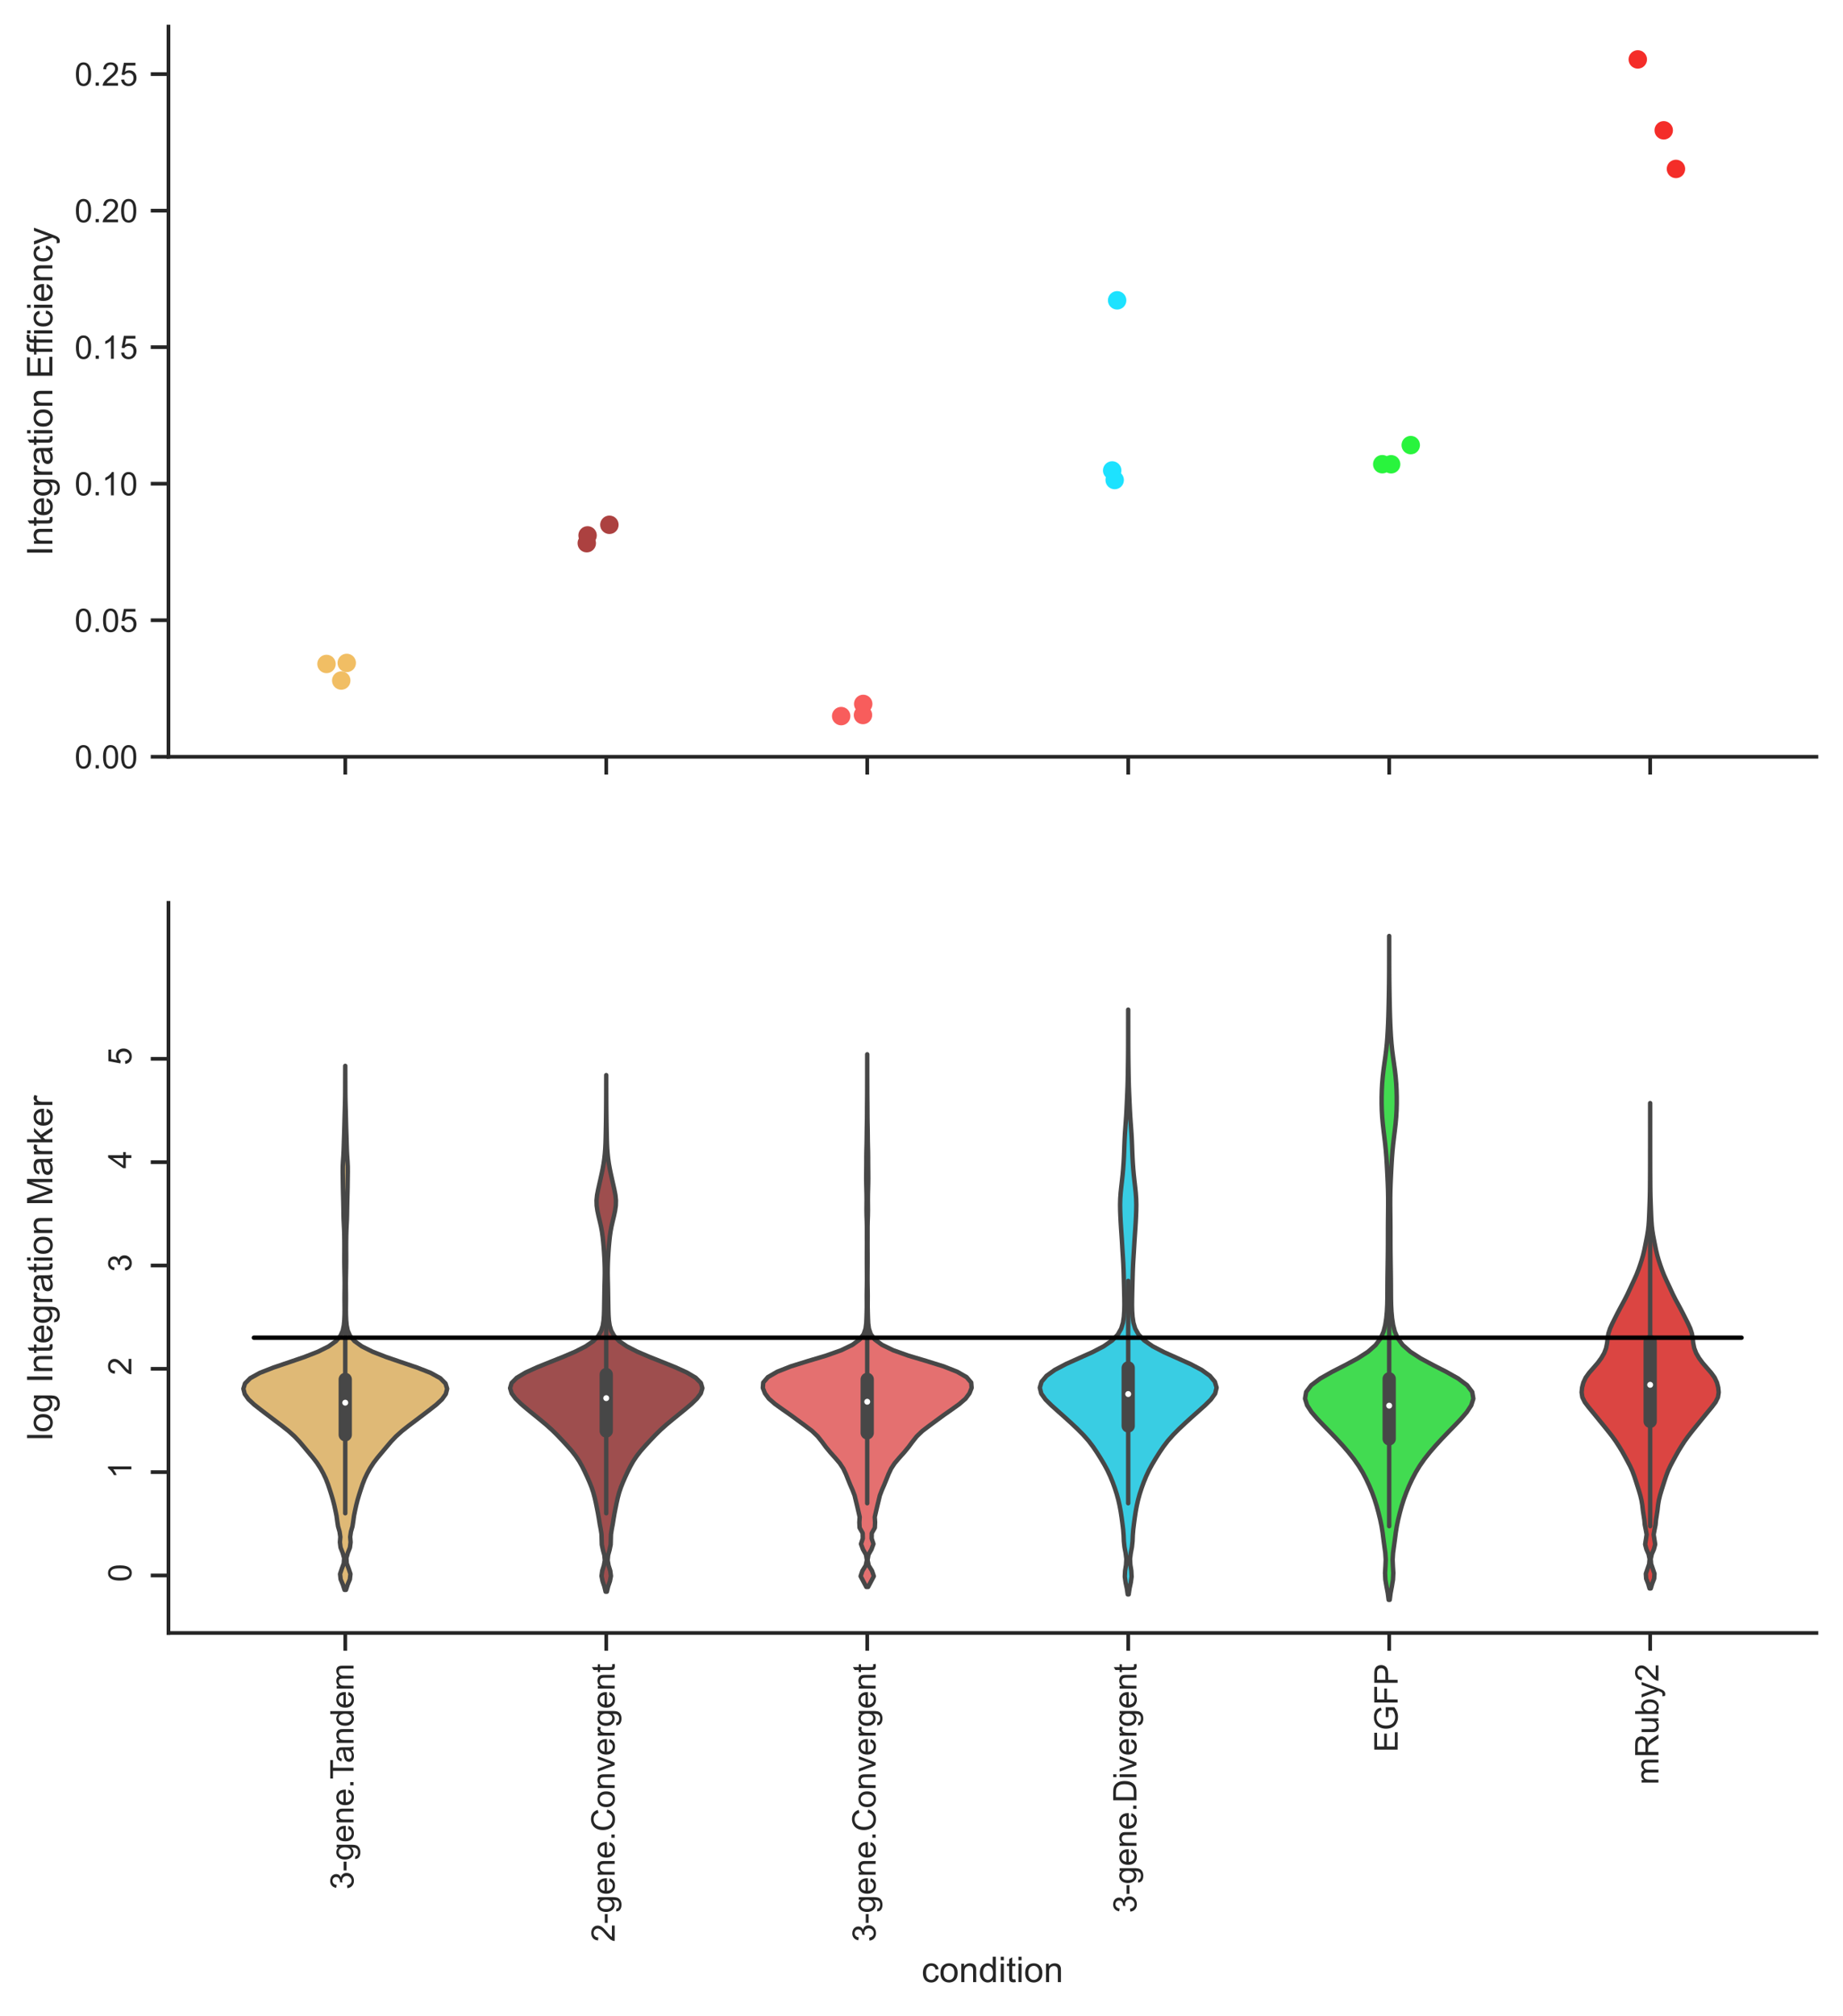 <?xml version="1.0" encoding="utf-8" standalone="no"?>
<!DOCTYPE svg PUBLIC "-//W3C//DTD SVG 1.1//EN"
  "http://www.w3.org/Graphics/SVG/1.1/DTD/svg11.dtd">
<!-- Created with matplotlib (https://matplotlib.org/) -->
<svg height="545.694pt" version="1.1" viewBox="0 0 499.235 545.694" width="499.235pt" xmlns="http://www.w3.org/2000/svg" xmlns:xlink="http://www.w3.org/1999/xlink">
 <defs>
  <style type="text/css">*{stroke-linecap:butt;stroke-linejoin:round;}</style>
 </defs>
 <g id="figure_1">
  <g id="patch_1">
   <path d="M 0 545.694 
L 499.235 545.694 
L 499.235 0 
L 0 0 
z
" style="fill:#ffffff;"/>
  </g>
  <g id="axes_1">
   <g id="patch_2">
    <path d="M 45.635 204.873 
L 492.035 204.873 
L 492.035 7.2 
L 45.635 7.2 
z
" style="fill:#ffffff;"/>
   </g>
   <g id="matplotlib.axis_1">
    <g id="xtick_1">
     <g id="line2d_1">
      <defs>
       <path d="M 0 0 
L 0 4.8 
" id="m45c3ab618b" style="stroke:#262626;"/>
      </defs>
      <g>
       <use style="fill:#262626;stroke:#262626;" x="93.523" xlink:href="#m45c3ab618b" y="204.873"/>
      </g>
     </g>
    </g>
    <g id="xtick_2">
     <g id="line2d_2">
      <g>
       <use style="fill:#262626;stroke:#262626;" x="164.219" xlink:href="#m45c3ab618b" y="204.873"/>
      </g>
     </g>
    </g>
    <g id="xtick_3">
     <g id="line2d_3">
      <g>
       <use style="fill:#262626;stroke:#262626;" x="234.914" xlink:href="#m45c3ab618b" y="204.873"/>
      </g>
     </g>
    </g>
    <g id="xtick_4">
     <g id="line2d_4">
      <g>
       <use style="fill:#262626;stroke:#262626;" x="305.61" xlink:href="#m45c3ab618b" y="204.873"/>
      </g>
     </g>
    </g>
    <g id="xtick_5">
     <g id="line2d_5">
      <g>
       <use style="fill:#262626;stroke:#262626;" x="376.305" xlink:href="#m45c3ab618b" y="204.873"/>
      </g>
     </g>
    </g>
    <g id="xtick_6">
     <g id="line2d_6">
      <g>
       <use style="fill:#262626;stroke:#262626;" x="447" xlink:href="#m45c3ab618b" y="204.873"/>
      </g>
     </g>
    </g>
   </g>
   <g id="matplotlib.axis_2">
    <g id="ytick_1">
     <g id="line2d_7">
      <defs>
       <path d="M 0 0 
L -4.8 0 
" id="m12057cf5ae" style="stroke:#262626;"/>
      </defs>
      <g>
       <use style="fill:#262626;stroke:#262626;" x="45.635" xlink:href="#m12057cf5ae" y="204.873"/>
      </g>
     </g>
     <g id="text_1">
      <!-- 0.00 -->
      <g style="fill:#262626;" transform="translate(20.209 208.022)scale(0.088 -0.088)">
       <defs>
        <path d="M 4.156 35.297 
Q 4.156 48 6.766 55.734 
Q 9.375 63.484 14.516 67.672 
Q 19.672 71.875 27.484 71.875 
Q 33.25 71.875 37.594 69.547 
Q 41.938 67.234 44.766 62.859 
Q 47.609 58.5 49.219 52.219 
Q 50.828 45.953 50.828 35.297 
Q 50.828 22.703 48.234 14.969 
Q 45.656 7.234 40.5 3 
Q 35.359 -1.219 27.484 -1.219 
Q 17.141 -1.219 11.234 6.203 
Q 4.156 15.141 4.156 35.297 
z
M 13.188 35.297 
Q 13.188 17.672 17.312 11.828 
Q 21.438 6 27.484 6 
Q 33.547 6 37.672 11.859 
Q 41.797 17.719 41.797 35.297 
Q 41.797 52.984 37.672 58.781 
Q 33.547 64.594 27.391 64.594 
Q 21.344 64.594 17.719 59.469 
Q 13.188 52.938 13.188 35.297 
z
" id="ArialMT-48"/>
        <path d="M 9.078 0 
L 9.078 10.016 
L 19.094 10.016 
L 19.094 0 
z
" id="ArialMT-46"/>
       </defs>
       <use xlink:href="#ArialMT-48"/>
       <use x="55.615" xlink:href="#ArialMT-46"/>
       <use x="83.398" xlink:href="#ArialMT-48"/>
       <use x="139.014" xlink:href="#ArialMT-48"/>
      </g>
     </g>
    </g>
    <g id="ytick_2">
     <g id="line2d_8">
      <g>
       <use style="fill:#262626;stroke:#262626;" x="45.635" xlink:href="#m12057cf5ae" y="167.911"/>
      </g>
     </g>
     <g id="text_2">
      <!-- 0.05 -->
      <g style="fill:#262626;" transform="translate(20.209 171.06)scale(0.088 -0.088)">
       <defs>
        <path d="M 4.156 18.75 
L 13.375 19.531 
Q 14.406 12.797 18.141 9.391 
Q 21.875 6 27.156 6 
Q 33.5 6 37.891 10.781 
Q 42.281 15.578 42.281 23.484 
Q 42.281 31 38.062 35.344 
Q 33.844 39.703 27 39.703 
Q 22.75 39.703 19.328 37.766 
Q 15.922 35.844 13.969 32.766 
L 5.719 33.844 
L 12.641 70.609 
L 48.25 70.609 
L 48.25 62.203 
L 19.672 62.203 
L 15.828 42.969 
Q 22.266 47.469 29.344 47.469 
Q 38.719 47.469 45.156 40.969 
Q 51.609 34.469 51.609 24.266 
Q 51.609 14.547 45.953 7.469 
Q 39.062 -1.219 27.156 -1.219 
Q 17.391 -1.219 11.203 4.25 
Q 5.031 9.719 4.156 18.75 
z
" id="ArialMT-53"/>
       </defs>
       <use xlink:href="#ArialMT-48"/>
       <use x="55.615" xlink:href="#ArialMT-46"/>
       <use x="83.398" xlink:href="#ArialMT-48"/>
       <use x="139.014" xlink:href="#ArialMT-53"/>
      </g>
     </g>
    </g>
    <g id="ytick_3">
     <g id="line2d_9">
      <g>
       <use style="fill:#262626;stroke:#262626;" x="45.635" xlink:href="#m12057cf5ae" y="130.949"/>
      </g>
     </g>
     <g id="text_3">
      <!-- 0.10 -->
      <g style="fill:#262626;" transform="translate(20.209 134.098)scale(0.088 -0.088)">
       <defs>
        <path d="M 37.25 0 
L 28.469 0 
L 28.469 56 
Q 25.297 52.984 20.141 49.953 
Q 14.984 46.922 10.891 45.406 
L 10.891 53.906 
Q 18.266 57.375 23.781 62.297 
Q 29.297 67.234 31.594 71.875 
L 37.25 71.875 
z
" id="ArialMT-49"/>
       </defs>
       <use xlink:href="#ArialMT-48"/>
       <use x="55.615" xlink:href="#ArialMT-46"/>
       <use x="83.398" xlink:href="#ArialMT-49"/>
       <use x="139.014" xlink:href="#ArialMT-48"/>
      </g>
     </g>
    </g>
    <g id="ytick_4">
     <g id="line2d_10">
      <g>
       <use style="fill:#262626;stroke:#262626;" x="45.635" xlink:href="#m12057cf5ae" y="93.987"/>
      </g>
     </g>
     <g id="text_4">
      <!-- 0.15 -->
      <g style="fill:#262626;" transform="translate(20.209 97.136)scale(0.088 -0.088)">
       <use xlink:href="#ArialMT-48"/>
       <use x="55.615" xlink:href="#ArialMT-46"/>
       <use x="83.398" xlink:href="#ArialMT-49"/>
       <use x="139.014" xlink:href="#ArialMT-53"/>
      </g>
     </g>
    </g>
    <g id="ytick_5">
     <g id="line2d_11">
      <g>
       <use style="fill:#262626;stroke:#262626;" x="45.635" xlink:href="#m12057cf5ae" y="57.025"/>
      </g>
     </g>
     <g id="text_5">
      <!-- 0.20 -->
      <g style="fill:#262626;" transform="translate(20.209 60.174)scale(0.088 -0.088)">
       <defs>
        <path d="M 50.344 8.453 
L 50.344 0 
L 3.031 0 
Q 2.938 3.172 4.047 6.109 
Q 5.859 10.938 9.828 15.625 
Q 13.812 20.312 21.344 26.469 
Q 33.016 36.031 37.109 41.625 
Q 41.219 47.219 41.219 52.203 
Q 41.219 57.422 37.469 61 
Q 33.734 64.594 27.734 64.594 
Q 21.391 64.594 17.578 60.781 
Q 13.766 56.984 13.719 50.25 
L 4.688 51.172 
Q 5.609 61.281 11.656 66.578 
Q 17.719 71.875 27.938 71.875 
Q 38.234 71.875 44.234 66.156 
Q 50.25 60.453 50.25 52 
Q 50.25 47.703 48.484 43.547 
Q 46.734 39.406 42.656 34.812 
Q 38.578 30.219 29.109 22.219 
Q 21.188 15.578 18.938 13.203 
Q 16.703 10.844 15.234 8.453 
z
" id="ArialMT-50"/>
       </defs>
       <use xlink:href="#ArialMT-48"/>
       <use x="55.615" xlink:href="#ArialMT-46"/>
       <use x="83.398" xlink:href="#ArialMT-50"/>
       <use x="139.014" xlink:href="#ArialMT-48"/>
      </g>
     </g>
    </g>
    <g id="ytick_6">
     <g id="line2d_12">
      <g>
       <use style="fill:#262626;stroke:#262626;" x="45.635" xlink:href="#m12057cf5ae" y="20.063"/>
      </g>
     </g>
     <g id="text_6">
      <!-- 0.25 -->
      <g style="fill:#262626;" transform="translate(20.209 23.212)scale(0.088 -0.088)">
       <use xlink:href="#ArialMT-48"/>
       <use x="55.615" xlink:href="#ArialMT-46"/>
       <use x="83.398" xlink:href="#ArialMT-50"/>
       <use x="139.014" xlink:href="#ArialMT-53"/>
      </g>
     </g>
    </g>
    <g id="text_7">
     <!-- Integration Efficiency -->
     <g style="fill:#262626;" transform="translate(14.188 150.507)rotate(-90)scale(0.096 -0.096)">
      <defs>
       <path d="M 9.328 0 
L 9.328 71.578 
L 18.797 71.578 
L 18.797 0 
z
" id="ArialMT-73"/>
       <path d="M 6.594 0 
L 6.594 51.859 
L 14.5 51.859 
L 14.5 44.484 
Q 20.219 53.031 31 53.031 
Q 35.688 53.031 39.625 51.344 
Q 43.562 49.656 45.516 46.922 
Q 47.469 44.188 48.25 40.438 
Q 48.734 37.984 48.734 31.891 
L 48.734 0 
L 39.938 0 
L 39.938 31.547 
Q 39.938 36.922 38.906 39.578 
Q 37.891 42.234 35.281 43.812 
Q 32.672 45.406 29.156 45.406 
Q 23.531 45.406 19.453 41.844 
Q 15.375 38.281 15.375 28.328 
L 15.375 0 
z
" id="ArialMT-110"/>
       <path d="M 25.781 7.859 
L 27.047 0.094 
Q 23.344 -0.688 20.406 -0.688 
Q 15.625 -0.688 12.984 0.828 
Q 10.359 2.344 9.281 4.812 
Q 8.203 7.281 8.203 15.188 
L 8.203 45.016 
L 1.766 45.016 
L 1.766 51.859 
L 8.203 51.859 
L 8.203 64.703 
L 16.938 69.969 
L 16.938 51.859 
L 25.781 51.859 
L 25.781 45.016 
L 16.938 45.016 
L 16.938 14.703 
Q 16.938 10.938 17.406 9.859 
Q 17.875 8.797 18.922 8.156 
Q 19.969 7.516 21.922 7.516 
Q 23.391 7.516 25.781 7.859 
z
" id="ArialMT-116"/>
       <path d="M 42.094 16.703 
L 51.172 15.578 
Q 49.031 7.625 43.219 3.219 
Q 37.406 -1.172 28.375 -1.172 
Q 17 -1.172 10.328 5.828 
Q 3.656 12.844 3.656 25.484 
Q 3.656 38.578 10.391 45.797 
Q 17.141 53.031 27.875 53.031 
Q 38.281 53.031 44.875 45.953 
Q 51.469 38.875 51.469 26.031 
Q 51.469 25.25 51.422 23.688 
L 12.75 23.688 
Q 13.234 15.141 17.578 10.594 
Q 21.922 6.062 28.422 6.062 
Q 33.25 6.062 36.672 8.594 
Q 40.094 11.141 42.094 16.703 
z
M 13.234 30.906 
L 42.188 30.906 
Q 41.609 37.453 38.875 40.719 
Q 34.672 45.797 27.984 45.797 
Q 21.922 45.797 17.797 41.75 
Q 13.672 37.703 13.234 30.906 
z
" id="ArialMT-101"/>
       <path d="M 4.984 -4.297 
L 13.531 -5.562 
Q 14.062 -9.516 16.5 -11.328 
Q 19.781 -13.766 25.438 -13.766 
Q 31.547 -13.766 34.859 -11.328 
Q 38.188 -8.891 39.359 -4.5 
Q 40.047 -1.812 39.984 6.781 
Q 34.234 0 25.641 0 
Q 14.938 0 9.078 7.719 
Q 3.219 15.438 3.219 26.219 
Q 3.219 33.641 5.906 39.906 
Q 8.594 46.188 13.688 49.609 
Q 18.797 53.031 25.688 53.031 
Q 34.859 53.031 40.828 45.609 
L 40.828 51.859 
L 48.922 51.859 
L 48.922 7.031 
Q 48.922 -5.078 46.453 -10.125 
Q 44 -15.188 38.641 -18.109 
Q 33.297 -21.047 25.484 -21.047 
Q 16.219 -21.047 10.5 -16.875 
Q 4.781 -12.703 4.984 -4.297 
z
M 12.25 26.859 
Q 12.25 16.656 16.297 11.969 
Q 20.359 7.281 26.469 7.281 
Q 32.516 7.281 36.609 11.938 
Q 40.719 16.609 40.719 26.562 
Q 40.719 36.078 36.5 40.906 
Q 32.281 45.75 26.312 45.75 
Q 20.453 45.75 16.344 40.984 
Q 12.25 36.234 12.25 26.859 
z
" id="ArialMT-103"/>
       <path d="M 6.5 0 
L 6.5 51.859 
L 14.406 51.859 
L 14.406 44 
Q 17.438 49.516 20 51.266 
Q 22.562 53.031 25.641 53.031 
Q 30.078 53.031 34.672 50.203 
L 31.641 42.047 
Q 28.422 43.953 25.203 43.953 
Q 22.312 43.953 20.016 42.219 
Q 17.719 40.484 16.75 37.406 
Q 15.281 32.719 15.281 27.156 
L 15.281 0 
z
" id="ArialMT-114"/>
       <path d="M 40.438 6.391 
Q 35.547 2.25 31.031 0.531 
Q 26.516 -1.172 21.344 -1.172 
Q 12.797 -1.172 8.203 3 
Q 3.609 7.172 3.609 13.672 
Q 3.609 17.484 5.344 20.625 
Q 7.078 23.781 9.891 25.688 
Q 12.703 27.594 16.219 28.562 
Q 18.797 29.25 24.031 29.891 
Q 34.672 31.156 39.703 32.906 
Q 39.75 34.719 39.75 35.203 
Q 39.75 40.578 37.25 42.781 
Q 33.891 45.75 27.25 45.75 
Q 21.047 45.75 18.094 43.578 
Q 15.141 41.406 13.719 35.891 
L 5.125 37.062 
Q 6.297 42.578 8.984 45.969 
Q 11.672 49.359 16.75 51.188 
Q 21.828 53.031 28.516 53.031 
Q 35.156 53.031 39.297 51.469 
Q 43.453 49.906 45.406 47.531 
Q 47.359 45.172 48.141 41.547 
Q 48.578 39.312 48.578 33.453 
L 48.578 21.734 
Q 48.578 9.469 49.141 6.219 
Q 49.703 2.984 51.375 0 
L 42.188 0 
Q 40.828 2.734 40.438 6.391 
z
M 39.703 26.031 
Q 34.906 24.078 25.344 22.703 
Q 19.922 21.922 17.672 20.938 
Q 15.438 19.969 14.203 18.094 
Q 12.984 16.219 12.984 13.922 
Q 12.984 10.406 15.641 8.062 
Q 18.312 5.719 23.438 5.719 
Q 28.516 5.719 32.469 7.938 
Q 36.422 10.156 38.281 14.016 
Q 39.703 17 39.703 22.797 
z
" id="ArialMT-97"/>
       <path d="M 6.641 61.469 
L 6.641 71.578 
L 15.438 71.578 
L 15.438 61.469 
z
M 6.641 0 
L 6.641 51.859 
L 15.438 51.859 
L 15.438 0 
z
" id="ArialMT-105"/>
       <path d="M 3.328 25.922 
Q 3.328 40.328 11.328 47.266 
Q 18.016 53.031 27.641 53.031 
Q 38.328 53.031 45.109 46.016 
Q 51.906 39.016 51.906 26.656 
Q 51.906 16.656 48.906 10.906 
Q 45.906 5.172 40.156 2 
Q 34.422 -1.172 27.641 -1.172 
Q 16.75 -1.172 10.031 5.812 
Q 3.328 12.797 3.328 25.922 
z
M 12.359 25.922 
Q 12.359 15.969 16.703 11.016 
Q 21.047 6.062 27.641 6.062 
Q 34.188 6.062 38.531 11.031 
Q 42.875 16.016 42.875 26.219 
Q 42.875 35.844 38.5 40.797 
Q 34.125 45.75 27.641 45.75 
Q 21.047 45.75 16.703 40.812 
Q 12.359 35.891 12.359 25.922 
z
" id="ArialMT-111"/>
       <path id="ArialMT-32"/>
       <path d="M 7.906 0 
L 7.906 71.578 
L 59.672 71.578 
L 59.672 63.141 
L 17.391 63.141 
L 17.391 41.219 
L 56.984 41.219 
L 56.984 32.812 
L 17.391 32.812 
L 17.391 8.453 
L 61.328 8.453 
L 61.328 0 
z
" id="ArialMT-69"/>
       <path d="M 8.688 0 
L 8.688 45.016 
L 0.922 45.016 
L 0.922 51.859 
L 8.688 51.859 
L 8.688 57.375 
Q 8.688 62.594 9.625 65.141 
Q 10.891 68.562 14.078 70.672 
Q 17.281 72.797 23.047 72.797 
Q 26.766 72.797 31.25 71.922 
L 29.938 64.266 
Q 27.203 64.75 24.75 64.75 
Q 20.75 64.75 19.094 63.031 
Q 17.438 61.328 17.438 56.641 
L 17.438 51.859 
L 27.547 51.859 
L 27.547 45.016 
L 17.438 45.016 
L 17.438 0 
z
" id="ArialMT-102"/>
       <path d="M 40.438 19 
L 49.078 17.875 
Q 47.656 8.938 41.812 3.875 
Q 35.984 -1.172 27.484 -1.172 
Q 16.844 -1.172 10.375 5.781 
Q 3.906 12.75 3.906 25.734 
Q 3.906 34.125 6.688 40.422 
Q 9.469 46.734 15.156 49.875 
Q 20.844 53.031 27.547 53.031 
Q 35.984 53.031 41.359 48.75 
Q 46.734 44.484 48.25 36.625 
L 39.703 35.297 
Q 38.484 40.531 35.375 43.156 
Q 32.281 45.797 27.875 45.797 
Q 21.234 45.797 17.078 41.031 
Q 12.938 36.281 12.938 25.984 
Q 12.938 15.531 16.938 10.797 
Q 20.953 6.062 27.391 6.062 
Q 32.562 6.062 36.031 9.234 
Q 39.5 12.406 40.438 19 
z
" id="ArialMT-99"/>
       <path d="M 6.203 -19.969 
L 5.219 -11.719 
Q 8.109 -12.5 10.25 -12.5 
Q 13.188 -12.5 14.938 -11.516 
Q 16.703 -10.547 17.828 -8.797 
Q 18.656 -7.469 20.516 -2.25 
Q 20.75 -1.516 21.297 -0.094 
L 1.609 51.859 
L 11.078 51.859 
L 21.875 21.828 
Q 23.969 16.109 25.641 9.812 
Q 27.156 15.875 29.25 21.625 
L 40.328 51.859 
L 49.125 51.859 
L 29.391 -0.875 
Q 26.219 -9.422 24.469 -12.641 
Q 22.125 -17 19.094 -19.016 
Q 16.062 -21.047 11.859 -21.047 
Q 9.328 -21.047 6.203 -19.969 
z
" id="ArialMT-121"/>
      </defs>
      <use xlink:href="#ArialMT-73"/>
      <use x="27.783" xlink:href="#ArialMT-110"/>
      <use x="83.398" xlink:href="#ArialMT-116"/>
      <use x="111.182" xlink:href="#ArialMT-101"/>
      <use x="166.797" xlink:href="#ArialMT-103"/>
      <use x="222.412" xlink:href="#ArialMT-114"/>
      <use x="255.713" xlink:href="#ArialMT-97"/>
      <use x="311.328" xlink:href="#ArialMT-116"/>
      <use x="339.111" xlink:href="#ArialMT-105"/>
      <use x="361.328" xlink:href="#ArialMT-111"/>
      <use x="416.943" xlink:href="#ArialMT-110"/>
      <use x="472.559" xlink:href="#ArialMT-32"/>
      <use x="500.342" xlink:href="#ArialMT-69"/>
      <use x="567.041" xlink:href="#ArialMT-102"/>
      <use x="593.074" xlink:href="#ArialMT-102"/>
      <use x="620.857" xlink:href="#ArialMT-105"/>
      <use x="643.074" xlink:href="#ArialMT-99"/>
      <use x="693.074" xlink:href="#ArialMT-105"/>
      <use x="715.291" xlink:href="#ArialMT-101"/>
      <use x="770.906" xlink:href="#ArialMT-110"/>
      <use x="826.521" xlink:href="#ArialMT-99"/>
      <use x="876.521" xlink:href="#ArialMT-121"/>
     </g>
    </g>
   </g>
   <g id="patch_3">
    <path d="M 45.635 204.873 
L 45.635 7.2 
" style="fill:none;stroke:#262626;stroke-linecap:square;stroke-linejoin:miter;"/>
   </g>
   <g id="patch_4">
    <path d="M 45.635 204.873 
L 492.035 204.873 
" style="fill:none;stroke:#262626;stroke-linecap:square;stroke-linejoin:miter;"/>
   </g>
   <g id="PathCollection_1">
    <defs>
     <path d="M 0 2.5 
C 0.663 2.5 1.299 2.237 1.768 1.768 
C 2.237 1.299 2.5 0.663 2.5 -0 
C 2.5 -0.663 2.237 -1.299 1.768 -1.768 
C 1.299 -2.237 0.663 -2.5 0 -2.5 
C -0.663 -2.5 -1.299 -2.237 -1.768 -1.768 
C -2.237 -1.299 -2.5 -0.663 -2.5 0 
C -2.5 0.663 -2.237 1.299 -1.768 1.768 
C -1.299 2.237 -0.663 2.5 0 2.5 
z
" id="C0_0_8f585bab9a"/>
    </defs>
    <g clip-path="url(#p4b5801e8fa)">
     <use style="fill:#f1be64;" x="92.437" xlink:href="#C0_0_8f585bab9a" y="184.233"/>
    </g>
    <g clip-path="url(#p4b5801e8fa)">
     <use style="fill:#f1be64;" x="93.924" xlink:href="#C0_0_8f585bab9a" y="179.465"/>
    </g>
    <g clip-path="url(#p4b5801e8fa)">
     <use style="fill:#f1be64;" x="88.445" xlink:href="#C0_0_8f585bab9a" y="179.747"/>
    </g>
   </g>
   <g id="PathCollection_2">
    <defs>
     <path d="M 0 2.5 
C 0.663 2.5 1.299 2.237 1.768 1.768 
C 2.237 1.299 2.5 0.663 2.5 -0 
C 2.5 -0.663 2.237 -1.299 1.768 -1.768 
C 1.299 -2.237 0.663 -2.5 0 -2.5 
C -0.663 -2.5 -1.299 -2.237 -1.768 -1.768 
C -2.237 -1.299 -2.5 -0.663 -2.5 0 
C -2.5 0.663 -2.237 1.299 -1.768 1.768 
C -1.299 2.237 -0.663 2.5 0 2.5 
z
" id="C1_0_0a8d814aab"/>
    </defs>
    <g clip-path="url(#p4b5801e8fa)">
     <use style="fill:#ac4140;" x="158.943" xlink:href="#C1_0_0a8d814aab" y="147.057"/>
    </g>
    <g clip-path="url(#p4b5801e8fa)">
     <use style="fill:#ac4140;" x="159.161" xlink:href="#C1_0_0a8d814aab" y="144.945"/>
    </g>
    <g clip-path="url(#p4b5801e8fa)">
     <use style="fill:#ac4140;" x="165.077" xlink:href="#C1_0_0a8d814aab" y="142.071"/>
    </g>
   </g>
   <g id="PathCollection_3">
    <defs>
     <path d="M 0 2.5 
C 0.663 2.5 1.299 2.237 1.768 1.768 
C 2.237 1.299 2.5 0.663 2.5 -0 
C 2.5 -0.663 2.237 -1.299 1.768 -1.768 
C 1.299 -2.237 0.663 -2.5 0 -2.5 
C -0.663 -2.5 -1.299 -2.237 -1.768 -1.768 
C -2.237 -1.299 -2.5 -0.663 -2.5 0 
C -2.5 0.663 -2.237 1.299 -1.768 1.768 
C -1.299 2.237 -0.663 2.5 0 2.5 
z
" id="C2_0_57382b4112"/>
    </defs>
    <g clip-path="url(#p4b5801e8fa)">
     <use style="fill:#f85d5c;" x="233.828" xlink:href="#C2_0_57382b4112" y="190.565"/>
    </g>
    <g clip-path="url(#p4b5801e8fa)">
     <use style="fill:#f85d5c;" x="227.859" xlink:href="#C2_0_57382b4112" y="193.864"/>
    </g>
    <g clip-path="url(#p4b5801e8fa)">
     <use style="fill:#f85d5c;" x="233.761" xlink:href="#C2_0_57382b4112" y="193.567"/>
    </g>
   </g>
   <g id="PathCollection_4">
    <defs>
     <path d="M 0 2.5 
C 0.663 2.5 1.299 2.237 1.768 1.768 
C 2.237 1.299 2.5 0.663 2.5 -0 
C 2.5 -0.663 2.237 -1.299 1.768 -1.768 
C 1.299 -2.237 0.663 -2.5 0 -2.5 
C -0.663 -2.5 -1.299 -2.237 -1.768 -1.768 
C -2.237 -1.299 -2.5 -0.663 -2.5 0 
C -2.5 0.663 -2.237 1.299 -1.768 1.768 
C -1.299 2.237 -0.663 2.5 0 2.5 
z
" id="C3_0_94ce109a59"/>
    </defs>
    <g clip-path="url(#p4b5801e8fa)">
     <use style="fill:#1de2ff;" x="301.269" xlink:href="#C3_0_94ce109a59" y="127.364"/>
    </g>
    <g clip-path="url(#p4b5801e8fa)">
     <use style="fill:#1de2ff;" x="301.946" xlink:href="#C3_0_94ce109a59" y="129.951"/>
    </g>
    <g clip-path="url(#p4b5801e8fa)">
     <use style="fill:#1de2ff;" x="302.614" xlink:href="#C3_0_94ce109a59" y="81.307"/>
    </g>
   </g>
   <g id="PathCollection_5">
    <defs>
     <path d="M 0 2.5 
C 0.663 2.5 1.299 2.237 1.768 1.768 
C 2.237 1.299 2.5 0.663 2.5 -0 
C 2.5 -0.663 2.237 -1.299 1.768 -1.768 
C 1.299 -2.237 0.663 -2.5 0 -2.5 
C -0.663 -2.5 -1.299 -2.237 -1.768 -1.768 
C -2.237 -1.299 -2.5 -0.663 -2.5 0 
C -2.5 0.663 -2.237 1.299 -1.768 1.768 
C -1.299 2.237 -0.663 2.5 0 2.5 
z
" id="C4_0_2062e818e7"/>
    </defs>
    <g clip-path="url(#p4b5801e8fa)">
     <use style="fill:#29f43d;" x="382.147" xlink:href="#C4_0_2062e818e7" y="120.498"/>
    </g>
    <g clip-path="url(#p4b5801e8fa)">
     <use style="fill:#29f43d;" x="374.426" xlink:href="#C4_0_2062e818e7" y="125.669"/>
    </g>
    <g clip-path="url(#p4b5801e8fa)">
     <use style="fill:#29f43d;" x="376.832" xlink:href="#C4_0_2062e818e7" y="125.688"/>
    </g>
   </g>
   <g id="PathCollection_6">
    <defs>
     <path d="M 0 2.5 
C 0.663 2.5 1.299 2.237 1.768 1.768 
C 2.237 1.299 2.5 0.663 2.5 -0 
C 2.5 -0.663 2.237 -1.299 1.768 -1.768 
C 1.299 -2.237 0.663 -2.5 0 -2.5 
C -0.663 -2.5 -1.299 -2.237 -1.768 -1.768 
C -2.237 -1.299 -2.5 -0.663 -2.5 0 
C -2.5 0.663 -2.237 1.299 -1.768 1.768 
C -1.299 2.237 -0.663 2.5 0 2.5 
z
" id="C5_0_ef85ab6284"/>
    </defs>
    <g clip-path="url(#p4b5801e8fa)">
     <use style="fill:#f42d29;" x="450.67" xlink:href="#C5_0_ef85ab6284" y="35.279"/>
    </g>
    <g clip-path="url(#p4b5801e8fa)">
     <use style="fill:#f42d29;" x="453.984" xlink:href="#C5_0_ef85ab6284" y="45.732"/>
    </g>
    <g clip-path="url(#p4b5801e8fa)">
     <use style="fill:#f42d29;" x="443.642" xlink:href="#C5_0_ef85ab6284" y="16.089"/>
    </g>
   </g>
  </g>
  <g id="axes_2">
   <g id="patch_5">
    <path d="M 45.635 442.08 
L 492.035 442.08 
L 492.035 244.407 
L 45.635 244.407 
z
" style="fill:#ffffff;"/>
   </g>
   <g id="matplotlib.axis_3">
    <g id="xtick_7">
     <g id="line2d_13">
      <g>
       <use style="fill:#262626;stroke:#262626;" x="93.523" xlink:href="#m45c3ab618b" y="442.08"/>
      </g>
     </g>
     <g id="text_8">
      <!-- 3-gene.Tandem -->
      <g style="fill:#262626;" transform="translate(95.76 511.524)rotate(-90)scale(0.088 -0.088)">
       <defs>
        <path d="M 4.203 18.891 
L 12.984 20.062 
Q 14.5 12.594 18.141 9.297 
Q 21.781 6 27 6 
Q 33.203 6 37.469 10.297 
Q 41.75 14.594 41.75 20.953 
Q 41.75 27 37.797 30.922 
Q 33.844 34.859 27.734 34.859 
Q 25.25 34.859 21.531 33.891 
L 22.516 41.609 
Q 23.391 41.5 23.922 41.5 
Q 29.547 41.5 34.031 44.422 
Q 38.531 47.359 38.531 53.469 
Q 38.531 58.297 35.25 61.469 
Q 31.984 64.656 26.812 64.656 
Q 21.688 64.656 18.266 61.422 
Q 14.844 58.203 13.875 51.766 
L 5.078 53.328 
Q 6.688 62.156 12.391 67.016 
Q 18.109 71.875 26.609 71.875 
Q 32.469 71.875 37.391 69.359 
Q 42.328 66.844 44.938 62.5 
Q 47.562 58.156 47.562 53.266 
Q 47.562 48.641 45.062 44.828 
Q 42.578 41.016 37.703 38.766 
Q 44.047 37.312 47.562 32.688 
Q 51.078 28.078 51.078 21.141 
Q 51.078 11.766 44.234 5.25 
Q 37.406 -1.266 26.953 -1.266 
Q 17.531 -1.266 11.297 4.344 
Q 5.078 9.969 4.203 18.891 
z
" id="ArialMT-51"/>
        <path d="M 3.172 21.484 
L 3.172 30.328 
L 30.172 30.328 
L 30.172 21.484 
z
" id="ArialMT-45"/>
        <path d="M 25.922 0 
L 25.922 63.141 
L 2.344 63.141 
L 2.344 71.578 
L 59.078 71.578 
L 59.078 63.141 
L 35.406 63.141 
L 35.406 0 
z
" id="ArialMT-84"/>
        <path d="M 40.234 0 
L 40.234 6.547 
Q 35.297 -1.172 25.734 -1.172 
Q 19.531 -1.172 14.328 2.25 
Q 9.125 5.672 6.266 11.797 
Q 3.422 17.922 3.422 25.875 
Q 3.422 33.641 6 39.969 
Q 8.594 46.297 13.766 49.656 
Q 18.953 53.031 25.344 53.031 
Q 30.031 53.031 33.688 51.047 
Q 37.359 49.078 39.656 45.906 
L 39.656 71.578 
L 48.391 71.578 
L 48.391 0 
z
M 12.453 25.875 
Q 12.453 15.922 16.641 10.984 
Q 20.844 6.062 26.562 6.062 
Q 32.328 6.062 36.344 10.766 
Q 40.375 15.484 40.375 25.141 
Q 40.375 35.797 36.266 40.766 
Q 32.172 45.75 26.172 45.75 
Q 20.312 45.75 16.375 40.969 
Q 12.453 36.188 12.453 25.875 
z
" id="ArialMT-100"/>
        <path d="M 6.594 0 
L 6.594 51.859 
L 14.453 51.859 
L 14.453 44.578 
Q 16.891 48.391 20.938 50.703 
Q 25 53.031 30.172 53.031 
Q 35.938 53.031 39.625 50.641 
Q 43.312 48.25 44.828 43.953 
Q 50.984 53.031 60.844 53.031 
Q 68.562 53.031 72.703 48.75 
Q 76.859 44.484 76.859 35.594 
L 76.859 0 
L 68.109 0 
L 68.109 32.672 
Q 68.109 37.938 67.25 40.25 
Q 66.406 42.578 64.156 43.984 
Q 61.922 45.406 58.891 45.406 
Q 53.422 45.406 49.797 41.766 
Q 46.188 38.141 46.188 30.125 
L 46.188 0 
L 37.406 0 
L 37.406 33.688 
Q 37.406 39.547 35.25 42.469 
Q 33.109 45.406 28.219 45.406 
Q 24.516 45.406 21.359 43.453 
Q 18.219 41.5 16.797 37.734 
Q 15.375 33.984 15.375 26.906 
L 15.375 0 
z
" id="ArialMT-109"/>
       </defs>
       <use xlink:href="#ArialMT-51"/>
       <use x="55.615" xlink:href="#ArialMT-45"/>
       <use x="88.916" xlink:href="#ArialMT-103"/>
       <use x="144.531" xlink:href="#ArialMT-101"/>
       <use x="200.146" xlink:href="#ArialMT-110"/>
       <use x="255.762" xlink:href="#ArialMT-101"/>
       <use x="311.377" xlink:href="#ArialMT-46"/>
       <use x="339.16" xlink:href="#ArialMT-84"/>
       <use x="389.119" xlink:href="#ArialMT-97"/>
       <use x="444.734" xlink:href="#ArialMT-110"/>
       <use x="500.35" xlink:href="#ArialMT-100"/>
       <use x="555.965" xlink:href="#ArialMT-101"/>
       <use x="611.58" xlink:href="#ArialMT-109"/>
      </g>
     </g>
    </g>
    <g id="xtick_8">
     <g id="line2d_14">
      <g>
       <use style="fill:#262626;stroke:#262626;" x="164.219" xlink:href="#m45c3ab618b" y="442.08"/>
      </g>
     </g>
     <g id="text_9">
      <!-- 2-gene.Convergent -->
      <g style="fill:#262626;" transform="translate(166.496 525.715)rotate(-90)scale(0.088 -0.088)">
       <defs>
        <path d="M 58.797 25.094 
L 68.266 22.703 
Q 65.281 11.031 57.547 4.906 
Q 49.812 -1.219 38.625 -1.219 
Q 27.047 -1.219 19.797 3.484 
Q 12.547 8.203 8.766 17.141 
Q 4.984 26.078 4.984 36.328 
Q 4.984 47.516 9.25 55.828 
Q 13.531 64.156 21.406 68.469 
Q 29.297 72.797 38.766 72.797 
Q 49.516 72.797 56.828 67.328 
Q 64.156 61.859 67.047 51.953 
L 57.719 49.75 
Q 55.219 57.562 50.484 61.125 
Q 45.75 64.703 38.578 64.703 
Q 30.328 64.703 24.781 60.734 
Q 19.234 56.781 16.984 50.109 
Q 14.75 43.453 14.75 36.375 
Q 14.75 27.25 17.406 20.438 
Q 20.062 13.625 25.672 10.25 
Q 31.297 6.891 37.844 6.891 
Q 45.797 6.891 51.312 11.469 
Q 56.844 16.062 58.797 25.094 
z
" id="ArialMT-67"/>
        <path d="M 21 0 
L 1.266 51.859 
L 10.547 51.859 
L 21.688 20.797 
Q 23.484 15.766 25 10.359 
Q 26.172 14.453 28.266 20.219 
L 39.797 51.859 
L 48.828 51.859 
L 29.203 0 
z
" id="ArialMT-118"/>
       </defs>
       <use xlink:href="#ArialMT-50"/>
       <use x="55.615" xlink:href="#ArialMT-45"/>
       <use x="88.916" xlink:href="#ArialMT-103"/>
       <use x="144.531" xlink:href="#ArialMT-101"/>
       <use x="200.146" xlink:href="#ArialMT-110"/>
       <use x="255.762" xlink:href="#ArialMT-101"/>
       <use x="311.377" xlink:href="#ArialMT-46"/>
       <use x="339.16" xlink:href="#ArialMT-67"/>
       <use x="411.377" xlink:href="#ArialMT-111"/>
       <use x="466.992" xlink:href="#ArialMT-110"/>
       <use x="522.607" xlink:href="#ArialMT-118"/>
       <use x="572.607" xlink:href="#ArialMT-101"/>
       <use x="628.223" xlink:href="#ArialMT-114"/>
       <use x="661.523" xlink:href="#ArialMT-103"/>
       <use x="717.139" xlink:href="#ArialMT-101"/>
       <use x="772.754" xlink:href="#ArialMT-110"/>
       <use x="828.369" xlink:href="#ArialMT-116"/>
      </g>
     </g>
    </g>
    <g id="xtick_9">
     <g id="line2d_15">
      <g>
       <use style="fill:#262626;stroke:#262626;" x="234.914" xlink:href="#m45c3ab618b" y="442.08"/>
      </g>
     </g>
     <g id="text_10">
      <!-- 3-gene.Convergent -->
      <g style="fill:#262626;" transform="translate(237.191 525.715)rotate(-90)scale(0.088 -0.088)">
       <use xlink:href="#ArialMT-51"/>
       <use x="55.615" xlink:href="#ArialMT-45"/>
       <use x="88.916" xlink:href="#ArialMT-103"/>
       <use x="144.531" xlink:href="#ArialMT-101"/>
       <use x="200.146" xlink:href="#ArialMT-110"/>
       <use x="255.762" xlink:href="#ArialMT-101"/>
       <use x="311.377" xlink:href="#ArialMT-46"/>
       <use x="339.16" xlink:href="#ArialMT-67"/>
       <use x="411.377" xlink:href="#ArialMT-111"/>
       <use x="466.992" xlink:href="#ArialMT-110"/>
       <use x="522.607" xlink:href="#ArialMT-118"/>
       <use x="572.607" xlink:href="#ArialMT-101"/>
       <use x="628.223" xlink:href="#ArialMT-114"/>
       <use x="661.523" xlink:href="#ArialMT-103"/>
       <use x="717.139" xlink:href="#ArialMT-101"/>
       <use x="772.754" xlink:href="#ArialMT-110"/>
       <use x="828.369" xlink:href="#ArialMT-116"/>
      </g>
     </g>
    </g>
    <g id="xtick_10">
     <g id="line2d_16">
      <g>
       <use style="fill:#262626;stroke:#262626;" x="305.61" xlink:href="#m45c3ab618b" y="442.08"/>
      </g>
     </g>
     <g id="text_11">
      <!-- 3-gene.Divergent -->
      <g style="fill:#262626;" transform="translate(307.846 517.883)rotate(-90)scale(0.088 -0.088)">
       <defs>
        <path d="M 7.719 0 
L 7.719 71.578 
L 32.375 71.578 
Q 40.719 71.578 45.125 70.562 
Q 51.266 69.141 55.609 65.438 
Q 61.281 60.641 64.078 53.188 
Q 66.891 45.75 66.891 36.188 
Q 66.891 28.031 64.984 21.734 
Q 63.094 15.438 60.109 11.297 
Q 57.125 7.172 53.578 4.797 
Q 50.047 2.438 45.047 1.219 
Q 40.047 0 33.547 0 
z
M 17.188 8.453 
L 32.469 8.453 
Q 39.547 8.453 43.578 9.766 
Q 47.609 11.078 50 13.484 
Q 53.375 16.844 55.25 22.531 
Q 57.125 28.219 57.125 36.328 
Q 57.125 47.562 53.438 53.594 
Q 49.75 59.625 44.484 61.672 
Q 40.672 63.141 32.234 63.141 
L 17.188 63.141 
z
" id="ArialMT-68"/>
       </defs>
       <use xlink:href="#ArialMT-51"/>
       <use x="55.615" xlink:href="#ArialMT-45"/>
       <use x="88.916" xlink:href="#ArialMT-103"/>
       <use x="144.531" xlink:href="#ArialMT-101"/>
       <use x="200.146" xlink:href="#ArialMT-110"/>
       <use x="255.762" xlink:href="#ArialMT-101"/>
       <use x="311.377" xlink:href="#ArialMT-46"/>
       <use x="339.16" xlink:href="#ArialMT-68"/>
       <use x="411.377" xlink:href="#ArialMT-105"/>
       <use x="433.594" xlink:href="#ArialMT-118"/>
       <use x="483.594" xlink:href="#ArialMT-101"/>
       <use x="539.209" xlink:href="#ArialMT-114"/>
       <use x="572.51" xlink:href="#ArialMT-103"/>
       <use x="628.125" xlink:href="#ArialMT-101"/>
       <use x="683.74" xlink:href="#ArialMT-110"/>
       <use x="739.355" xlink:href="#ArialMT-116"/>
      </g>
     </g>
    </g>
    <g id="xtick_11">
     <g id="line2d_17">
      <g>
       <use style="fill:#262626;stroke:#262626;" x="376.305" xlink:href="#m45c3ab618b" y="442.08"/>
      </g>
     </g>
     <g id="text_12">
      <!-- EGFP -->
      <g style="fill:#262626;" transform="translate(378.58 474.339)rotate(-90)scale(0.088 -0.088)">
       <defs>
        <path d="M 41.219 28.078 
L 41.219 36.469 
L 71.531 36.531 
L 71.531 9.969 
Q 64.547 4.391 57.125 1.578 
Q 49.703 -1.219 41.891 -1.219 
Q 31.344 -1.219 22.719 3.297 
Q 14.109 7.812 9.719 16.359 
Q 5.328 24.906 5.328 35.453 
Q 5.328 45.906 9.688 54.953 
Q 14.062 64.016 22.266 68.406 
Q 30.469 72.797 41.156 72.797 
Q 48.922 72.797 55.188 70.281 
Q 61.469 67.781 65.031 63.281 
Q 68.609 58.797 70.453 51.562 
L 61.922 49.219 
Q 60.297 54.688 57.906 57.812 
Q 55.516 60.938 51.062 62.812 
Q 46.625 64.703 41.219 64.703 
Q 34.719 64.703 29.984 62.719 
Q 25.25 60.75 22.344 57.516 
Q 19.438 54.297 17.828 50.438 
Q 15.094 43.797 15.094 36.031 
Q 15.094 26.469 18.391 20.016 
Q 21.688 13.578 27.984 10.453 
Q 34.281 7.328 41.359 7.328 
Q 47.516 7.328 53.375 9.688 
Q 59.234 12.062 62.25 14.75 
L 62.25 28.078 
z
" id="ArialMT-71"/>
        <path d="M 8.203 0 
L 8.203 71.578 
L 56.5 71.578 
L 56.5 63.141 
L 17.672 63.141 
L 17.672 40.969 
L 51.266 40.969 
L 51.266 32.516 
L 17.672 32.516 
L 17.672 0 
z
" id="ArialMT-70"/>
        <path d="M 7.719 0 
L 7.719 71.578 
L 34.719 71.578 
Q 41.844 71.578 45.609 70.906 
Q 50.875 70.016 54.438 67.547 
Q 58.016 65.094 60.188 60.641 
Q 62.359 56.203 62.359 50.875 
Q 62.359 41.75 56.547 35.422 
Q 50.734 29.109 35.547 29.109 
L 17.188 29.109 
L 17.188 0 
z
M 17.188 37.547 
L 35.688 37.547 
Q 44.875 37.547 48.734 40.969 
Q 52.594 44.391 52.594 50.594 
Q 52.594 55.078 50.312 58.266 
Q 48.047 61.469 44.344 62.5 
Q 41.938 63.141 35.5 63.141 
L 17.188 63.141 
z
" id="ArialMT-80"/>
       </defs>
       <use xlink:href="#ArialMT-69"/>
       <use x="66.699" xlink:href="#ArialMT-71"/>
       <use x="144.482" xlink:href="#ArialMT-70"/>
       <use x="205.566" xlink:href="#ArialMT-80"/>
      </g>
     </g>
    </g>
    <g id="xtick_12">
     <g id="line2d_18">
      <g>
       <use style="fill:#262626;stroke:#262626;" x="447" xlink:href="#m45c3ab618b" y="442.08"/>
      </g>
     </g>
     <g id="text_13">
      <!-- mRuby2 -->
      <g style="fill:#262626;" transform="translate(449.237 483.146)rotate(-90)scale(0.088 -0.088)">
       <defs>
        <path d="M 7.859 0 
L 7.859 71.578 
L 39.594 71.578 
Q 49.172 71.578 54.141 69.641 
Q 59.125 67.719 62.109 62.828 
Q 65.094 57.953 65.094 52.047 
Q 65.094 44.438 60.156 39.203 
Q 55.219 33.984 44.922 32.562 
Q 48.688 30.766 50.641 29 
Q 54.781 25.203 58.5 19.484 
L 70.953 0 
L 59.031 0 
L 49.562 14.891 
Q 45.406 21.344 42.719 24.75 
Q 40.047 28.172 37.922 29.531 
Q 35.797 30.906 33.594 31.453 
Q 31.984 31.781 28.328 31.781 
L 17.328 31.781 
L 17.328 0 
z
M 17.328 39.984 
L 37.703 39.984 
Q 44.188 39.984 47.844 41.328 
Q 51.516 42.672 53.422 45.625 
Q 55.328 48.578 55.328 52.047 
Q 55.328 57.125 51.641 60.391 
Q 47.953 63.672 39.984 63.672 
L 17.328 63.672 
z
" id="ArialMT-82"/>
        <path d="M 40.578 0 
L 40.578 7.625 
Q 34.516 -1.172 24.125 -1.172 
Q 19.531 -1.172 15.547 0.578 
Q 11.578 2.344 9.641 5 
Q 7.719 7.672 6.938 11.531 
Q 6.391 14.109 6.391 19.734 
L 6.391 51.859 
L 15.188 51.859 
L 15.188 23.094 
Q 15.188 16.219 15.719 13.812 
Q 16.547 10.359 19.234 8.375 
Q 21.922 6.391 25.875 6.391 
Q 29.828 6.391 33.297 8.422 
Q 36.766 10.453 38.203 13.938 
Q 39.656 17.438 39.656 24.078 
L 39.656 51.859 
L 48.438 51.859 
L 48.438 0 
z
" id="ArialMT-117"/>
        <path d="M 14.703 0 
L 6.547 0 
L 6.547 71.578 
L 15.328 71.578 
L 15.328 46.047 
Q 20.906 53.031 29.547 53.031 
Q 34.328 53.031 38.594 51.094 
Q 42.875 49.172 45.625 45.672 
Q 48.391 42.188 49.953 37.25 
Q 51.516 32.328 51.516 26.703 
Q 51.516 13.375 44.922 6.094 
Q 38.328 -1.172 29.109 -1.172 
Q 19.922 -1.172 14.703 6.5 
z
M 14.594 26.312 
Q 14.594 17 17.141 12.844 
Q 21.297 6.062 28.375 6.062 
Q 34.125 6.062 38.328 11.062 
Q 42.531 16.062 42.531 25.984 
Q 42.531 36.141 38.5 40.969 
Q 34.469 45.797 28.766 45.797 
Q 23 45.797 18.797 40.797 
Q 14.594 35.797 14.594 26.312 
z
" id="ArialMT-98"/>
       </defs>
       <use xlink:href="#ArialMT-109"/>
       <use x="83.301" xlink:href="#ArialMT-82"/>
       <use x="155.518" xlink:href="#ArialMT-117"/>
       <use x="211.133" xlink:href="#ArialMT-98"/>
       <use x="266.748" xlink:href="#ArialMT-121"/>
       <use x="316.748" xlink:href="#ArialMT-50"/>
      </g>
     </g>
    </g>
    <g id="text_14">
     <!-- condition -->
     <g style="fill:#262626;" transform="translate(249.622 536.586)scale(0.096 -0.096)">
      <use xlink:href="#ArialMT-99"/>
      <use x="50" xlink:href="#ArialMT-111"/>
      <use x="105.615" xlink:href="#ArialMT-110"/>
      <use x="161.23" xlink:href="#ArialMT-100"/>
      <use x="216.846" xlink:href="#ArialMT-105"/>
      <use x="239.062" xlink:href="#ArialMT-116"/>
      <use x="266.846" xlink:href="#ArialMT-105"/>
      <use x="289.062" xlink:href="#ArialMT-111"/>
      <use x="344.678" xlink:href="#ArialMT-110"/>
     </g>
    </g>
   </g>
   <g id="matplotlib.axis_4">
    <g id="ytick_7">
     <g id="line2d_19">
      <g>
       <use style="fill:#262626;stroke:#262626;" x="45.635" xlink:href="#m12057cf5ae" y="426.506"/>
      </g>
     </g>
     <g id="text_15">
      <!-- 0 -->
      <g style="fill:#262626;" transform="translate(35.586 428.25)rotate(-90)scale(0.088 -0.088)">
       <use xlink:href="#ArialMT-48"/>
      </g>
     </g>
    </g>
    <g id="ytick_8">
     <g id="line2d_20">
      <g>
       <use style="fill:#262626;stroke:#262626;" x="45.635" xlink:href="#m12057cf5ae" y="398.532"/>
      </g>
     </g>
     <g id="text_16">
      <!-- 1 -->
      <g style="fill:#262626;" transform="translate(35.586 400.276)rotate(-90)scale(0.088 -0.088)">
       <use xlink:href="#ArialMT-49"/>
      </g>
     </g>
    </g>
    <g id="ytick_9">
     <g id="line2d_21">
      <g>
       <use style="fill:#262626;stroke:#262626;" x="45.635" xlink:href="#m12057cf5ae" y="370.559"/>
      </g>
     </g>
     <g id="text_17">
      <!-- 2 -->
      <g style="fill:#262626;" transform="translate(35.586 372.303)rotate(-90)scale(0.088 -0.088)">
       <use xlink:href="#ArialMT-50"/>
      </g>
     </g>
    </g>
    <g id="ytick_10">
     <g id="line2d_22">
      <g>
       <use style="fill:#262626;stroke:#262626;" x="45.635" xlink:href="#m12057cf5ae" y="342.585"/>
      </g>
     </g>
     <g id="text_18">
      <!-- 3 -->
      <g style="fill:#262626;" transform="translate(35.586 344.329)rotate(-90)scale(0.088 -0.088)">
       <use xlink:href="#ArialMT-51"/>
      </g>
     </g>
    </g>
    <g id="ytick_11">
     <g id="line2d_23">
      <g>
       <use style="fill:#262626;stroke:#262626;" x="45.635" xlink:href="#m12057cf5ae" y="314.612"/>
      </g>
     </g>
     <g id="text_19">
      <!-- 4 -->
      <g style="fill:#262626;" transform="translate(35.586 316.356)rotate(-90)scale(0.088 -0.088)">
       <defs>
        <path d="M 32.328 0 
L 32.328 17.141 
L 1.266 17.141 
L 1.266 25.203 
L 33.938 71.578 
L 41.109 71.578 
L 41.109 25.203 
L 50.781 25.203 
L 50.781 17.141 
L 41.109 17.141 
L 41.109 0 
z
M 32.328 25.203 
L 32.328 57.469 
L 9.906 25.203 
z
" id="ArialMT-52"/>
       </defs>
       <use xlink:href="#ArialMT-52"/>
      </g>
     </g>
    </g>
    <g id="ytick_12">
     <g id="line2d_24">
      <g>
       <use style="fill:#262626;stroke:#262626;" x="45.635" xlink:href="#m12057cf5ae" y="286.638"/>
      </g>
     </g>
     <g id="text_20">
      <!-- 5 -->
      <g style="fill:#262626;" transform="translate(35.586 288.382)rotate(-90)scale(0.088 -0.088)">
       <use xlink:href="#ArialMT-53"/>
      </g>
     </g>
    </g>
    <g id="text_21">
     <!-- log Integration Marker -->
     <g style="fill:#262626;" transform="translate(14.188 389.93)rotate(-90)scale(0.096 -0.096)">
      <defs>
       <path d="M 6.391 0 
L 6.391 71.578 
L 15.188 71.578 
L 15.188 0 
z
" id="ArialMT-108"/>
       <path d="M 7.422 0 
L 7.422 71.578 
L 21.688 71.578 
L 38.625 20.906 
Q 40.969 13.812 42.047 10.297 
Q 43.266 14.203 45.844 21.781 
L 62.984 71.578 
L 75.734 71.578 
L 75.734 0 
L 66.609 0 
L 66.609 59.906 
L 45.797 0 
L 37.25 0 
L 16.547 60.938 
L 16.547 0 
z
" id="ArialMT-77"/>
       <path d="M 6.641 0 
L 6.641 71.578 
L 15.438 71.578 
L 15.438 30.766 
L 36.234 51.859 
L 47.609 51.859 
L 27.781 32.625 
L 49.609 0 
L 38.766 0 
L 21.625 26.516 
L 15.438 20.562 
L 15.438 0 
z
" id="ArialMT-107"/>
      </defs>
      <use xlink:href="#ArialMT-108"/>
      <use x="22.217" xlink:href="#ArialMT-111"/>
      <use x="77.832" xlink:href="#ArialMT-103"/>
      <use x="133.447" xlink:href="#ArialMT-32"/>
      <use x="161.23" xlink:href="#ArialMT-73"/>
      <use x="189.014" xlink:href="#ArialMT-110"/>
      <use x="244.629" xlink:href="#ArialMT-116"/>
      <use x="272.412" xlink:href="#ArialMT-101"/>
      <use x="328.027" xlink:href="#ArialMT-103"/>
      <use x="383.643" xlink:href="#ArialMT-114"/>
      <use x="416.943" xlink:href="#ArialMT-97"/>
      <use x="472.559" xlink:href="#ArialMT-116"/>
      <use x="500.342" xlink:href="#ArialMT-105"/>
      <use x="522.559" xlink:href="#ArialMT-111"/>
      <use x="578.174" xlink:href="#ArialMT-110"/>
      <use x="633.789" xlink:href="#ArialMT-32"/>
      <use x="661.572" xlink:href="#ArialMT-77"/>
      <use x="744.873" xlink:href="#ArialMT-97"/>
      <use x="800.488" xlink:href="#ArialMT-114"/>
      <use x="833.789" xlink:href="#ArialMT-107"/>
      <use x="883.789" xlink:href="#ArialMT-101"/>
      <use x="939.404" xlink:href="#ArialMT-114"/>
     </g>
    </g>
   </g>
   <g id="PolyCollection_1">
    <defs>
     <path d="M 93.718 -115.293 
L 93.329 -115.293 
L 92.876 -116.726 
L 92.272 -118.158 
L 92.114 -119.591 
L 92.595 -121.024 
L 93.129 -122.457 
L 93.223 -123.89 
L 92.821 -125.322 
L 92.253 -126.755 
L 92.074 -128.188 
L 92.189 -129.621 
L 91.984 -131.053 
L 91.569 -132.486 
L 91.35 -133.919 
L 91.155 -135.352 
L 90.865 -136.784 
L 90.55 -138.217 
L 90.182 -139.65 
L 89.755 -141.083 
L 89.297 -142.516 
L 88.814 -143.948 
L 88.254 -145.381 
L 87.574 -146.814 
L 86.783 -148.247 
L 85.855 -149.679 
L 84.753 -151.112 
L 83.548 -152.545 
L 82.346 -153.978 
L 81.133 -155.411 
L 79.774 -156.843 
L 78.18 -158.276 
L 76.371 -159.709 
L 74.463 -161.142 
L 72.571 -162.574 
L 70.686 -164.007 
L 68.856 -165.44 
L 67.318 -166.873 
L 66.293 -168.305 
L 65.926 -169.738 
L 66.366 -171.171 
L 67.798 -172.604 
L 70.398 -174.037 
L 74.053 -175.469 
L 78.274 -176.902 
L 82.463 -178.335 
L 86.138 -179.768 
L 89.012 -181.2 
L 91.011 -182.633 
L 92.225 -184.066 
L 92.857 -185.499 
L 93.148 -186.931 
L 93.277 -188.364 
L 93.334 -189.797 
L 93.35 -191.23 
L 93.34 -192.663 
L 93.329 -194.095 
L 93.337 -195.528 
L 93.356 -196.961 
L 93.364 -198.394 
L 93.349 -199.826 
L 93.32 -201.259 
L 93.294 -202.692 
L 93.277 -204.125 
L 93.278 -205.558 
L 93.287 -206.99 
L 93.289 -208.423 
L 93.281 -209.856 
L 93.262 -211.289 
L 93.22 -212.721 
L 93.151 -214.154 
L 93.084 -215.587 
L 93.047 -217.02 
L 93.026 -218.452 
L 93 -219.885 
L 92.965 -221.318 
L 92.926 -222.751 
L 92.894 -224.184 
L 92.875 -225.616 
L 92.856 -227.049 
L 92.834 -228.482 
L 92.844 -229.915 
L 92.915 -231.347 
L 93.014 -232.78 
L 93.087 -234.213 
L 93.133 -235.646 
L 93.176 -237.078 
L 93.221 -238.511 
L 93.267 -239.944 
L 93.307 -241.377 
L 93.342 -242.81 
L 93.377 -244.242 
L 93.416 -245.675 
L 93.455 -247.108 
L 93.485 -248.541 
L 93.5 -249.973 
L 93.504 -251.406 
L 93.508 -252.839 
L 93.514 -254.272 
L 93.52 -255.704 
L 93.522 -257.137 
L 93.524 -257.137 
L 93.524 -257.137 
L 93.527 -255.704 
L 93.533 -254.272 
L 93.539 -252.839 
L 93.543 -251.406 
L 93.547 -249.973 
L 93.562 -248.541 
L 93.592 -247.108 
L 93.631 -245.675 
L 93.67 -244.242 
L 93.705 -242.81 
L 93.739 -241.377 
L 93.78 -239.944 
L 93.826 -238.511 
L 93.871 -237.078 
L 93.914 -235.646 
L 93.96 -234.213 
L 94.033 -232.78 
L 94.132 -231.347 
L 94.203 -229.915 
L 94.213 -228.482 
L 94.191 -227.049 
L 94.172 -225.616 
L 94.153 -224.184 
L 94.121 -222.751 
L 94.082 -221.318 
L 94.047 -219.885 
L 94.021 -218.452 
L 94 -217.02 
L 93.962 -215.587 
L 93.896 -214.154 
L 93.827 -212.721 
L 93.785 -211.289 
L 93.766 -209.856 
L 93.758 -208.423 
L 93.76 -206.99 
L 93.769 -205.558 
L 93.77 -204.125 
L 93.753 -202.692 
L 93.727 -201.259 
L 93.698 -199.826 
L 93.682 -198.394 
L 93.691 -196.961 
L 93.71 -195.528 
L 93.718 -194.095 
L 93.707 -192.663 
L 93.697 -191.23 
L 93.713 -189.797 
L 93.77 -188.364 
L 93.899 -186.931 
L 94.19 -185.499 
L 94.822 -184.066 
L 96.036 -182.633 
L 98.035 -181.2 
L 100.909 -179.768 
L 104.584 -178.335 
L 108.773 -176.902 
L 112.993 -175.469 
L 116.649 -174.037 
L 119.249 -172.604 
L 120.681 -171.171 
L 121.121 -169.738 
L 120.754 -168.305 
L 119.729 -166.873 
L 118.191 -165.44 
L 116.361 -164.007 
L 114.476 -162.574 
L 112.584 -161.142 
L 110.676 -159.709 
L 108.867 -158.276 
L 107.273 -156.843 
L 105.914 -155.411 
L 104.701 -153.978 
L 103.499 -152.545 
L 102.294 -151.112 
L 101.192 -149.679 
L 100.264 -148.247 
L 99.473 -146.814 
L 98.793 -145.381 
L 98.233 -143.948 
L 97.75 -142.516 
L 97.291 -141.083 
L 96.865 -139.65 
L 96.497 -138.217 
L 96.182 -136.784 
L 95.892 -135.352 
L 95.697 -133.919 
L 95.478 -132.486 
L 95.063 -131.053 
L 94.858 -129.621 
L 94.973 -128.188 
L 94.794 -126.755 
L 94.226 -125.322 
L 93.824 -123.89 
L 93.918 -122.457 
L 94.452 -121.024 
L 94.933 -119.591 
L 94.775 -118.158 
L 94.171 -116.726 
L 93.718 -115.293 
z
" id="m1e79cb9b9f" style="stroke:#474747;stroke-width:1.2;"/>
    </defs>
    <g clip-path="url(#pc9b81d6650)">
     <use style="fill:#dfb976;stroke:#474747;stroke-width:1.2;" x="0" xlink:href="#m1e79cb9b9f" y="545.694"/>
    </g>
   </g>
   <g id="PolyCollection_2">
    <defs>
     <path d="M 164.391 -114.805 
L 164.046 -114.805 
L 163.71 -116.217 
L 163.229 -117.63 
L 162.946 -119.042 
L 163.134 -120.455 
L 163.579 -121.867 
L 163.838 -123.28 
L 163.705 -124.692 
L 163.317 -126.105 
L 163.022 -127.517 
L 162.977 -128.93 
L 162.939 -130.342 
L 162.716 -131.755 
L 162.449 -133.167 
L 162.227 -134.58 
L 161.981 -135.992 
L 161.703 -137.405 
L 161.414 -138.817 
L 161.098 -140.229 
L 160.719 -141.642 
L 160.245 -143.054 
L 159.679 -144.467 
L 159.058 -145.879 
L 158.403 -147.292 
L 157.7 -148.704 
L 156.902 -150.117 
L 155.957 -151.529 
L 154.847 -152.942 
L 153.604 -154.354 
L 152.297 -155.767 
L 150.952 -157.179 
L 149.518 -158.592 
L 147.941 -160.004 
L 146.245 -161.417 
L 144.501 -162.829 
L 142.767 -164.242 
L 141.107 -165.654 
L 139.653 -167.067 
L 138.605 -168.479 
L 138.176 -169.892 
L 138.585 -171.304 
L 139.996 -172.717 
L 142.374 -174.129 
L 145.475 -175.542 
L 148.967 -176.954 
L 152.522 -178.367 
L 155.828 -179.779 
L 158.605 -181.192 
L 160.682 -182.604 
L 162.054 -184.017 
L 162.859 -185.429 
L 163.287 -186.842 
L 163.499 -188.254 
L 163.598 -189.667 
L 163.642 -191.079 
L 163.667 -192.492 
L 163.691 -193.904 
L 163.713 -195.317 
L 163.735 -196.729 
L 163.766 -198.142 
L 163.803 -199.554 
L 163.825 -200.967 
L 163.818 -202.379 
L 163.779 -203.792 
L 163.716 -205.204 
L 163.633 -206.616 
L 163.53 -208.029 
L 163.406 -209.441 
L 163.256 -210.854 
L 163.06 -212.266 
L 162.796 -213.679 
L 162.472 -215.091 
L 162.132 -216.504 
L 161.83 -217.916 
L 161.627 -219.329 
L 161.587 -220.741 
L 161.732 -222.154 
L 162.003 -223.566 
L 162.317 -224.979 
L 162.635 -226.391 
L 162.949 -227.804 
L 163.245 -229.216 
L 163.5 -230.629 
L 163.701 -232.041 
L 163.852 -233.454 
L 163.957 -234.866 
L 164.024 -236.279 
L 164.064 -237.691 
L 164.094 -239.104 
L 164.121 -240.516 
L 164.145 -241.929 
L 164.165 -243.341 
L 164.18 -244.754 
L 164.192 -246.166 
L 164.201 -247.579 
L 164.206 -248.991 
L 164.21 -250.404 
L 164.213 -251.816 
L 164.216 -253.229 
L 164.218 -254.641 
L 164.22 -254.641 
L 164.22 -254.641 
L 164.221 -253.229 
L 164.224 -251.816 
L 164.228 -250.404 
L 164.232 -248.991 
L 164.237 -247.579 
L 164.245 -246.166 
L 164.257 -244.754 
L 164.273 -243.341 
L 164.293 -241.929 
L 164.317 -240.516 
L 164.344 -239.104 
L 164.373 -237.691 
L 164.414 -236.279 
L 164.48 -234.866 
L 164.586 -233.454 
L 164.737 -232.041 
L 164.937 -230.629 
L 165.192 -229.216 
L 165.489 -227.804 
L 165.803 -226.391 
L 166.121 -224.979 
L 166.435 -223.566 
L 166.706 -222.154 
L 166.85 -220.741 
L 166.811 -219.329 
L 166.608 -217.916 
L 166.306 -216.504 
L 165.965 -215.091 
L 165.642 -213.679 
L 165.378 -212.266 
L 165.182 -210.854 
L 165.032 -209.441 
L 164.908 -208.029 
L 164.804 -206.616 
L 164.722 -205.204 
L 164.658 -203.792 
L 164.62 -202.379 
L 164.613 -200.967 
L 164.635 -199.554 
L 164.671 -198.142 
L 164.703 -196.729 
L 164.725 -195.317 
L 164.747 -193.904 
L 164.771 -192.492 
L 164.796 -191.079 
L 164.839 -189.667 
L 164.938 -188.254 
L 165.151 -186.842 
L 165.579 -185.429 
L 166.384 -184.017 
L 167.756 -182.604 
L 169.833 -181.192 
L 172.61 -179.779 
L 175.915 -178.367 
L 179.471 -176.954 
L 182.963 -175.542 
L 186.064 -174.129 
L 188.442 -172.717 
L 189.852 -171.304 
L 190.262 -169.892 
L 189.833 -168.479 
L 188.784 -167.067 
L 187.331 -165.654 
L 185.671 -164.242 
L 183.937 -162.829 
L 182.193 -161.417 
L 180.497 -160.004 
L 178.919 -158.592 
L 177.485 -157.179 
L 176.14 -155.767 
L 174.833 -154.354 
L 173.591 -152.942 
L 172.48 -151.529 
L 171.536 -150.117 
L 170.738 -148.704 
L 170.034 -147.292 
L 169.38 -145.879 
L 168.759 -144.467 
L 168.193 -143.054 
L 167.719 -141.642 
L 167.34 -140.229 
L 167.024 -138.817 
L 166.735 -137.405 
L 166.457 -135.992 
L 166.211 -134.58 
L 165.988 -133.167 
L 165.721 -131.755 
L 165.499 -130.342 
L 165.461 -128.93 
L 165.416 -127.517 
L 165.12 -126.105 
L 164.733 -124.692 
L 164.6 -123.28 
L 164.859 -121.867 
L 165.304 -120.455 
L 165.492 -119.042 
L 165.209 -117.63 
L 164.728 -116.217 
L 164.391 -114.805 
z
" id="mfd80e66979" style="stroke:#474747;stroke-width:1.2;"/>
    </defs>
    <g clip-path="url(#pc9b81d6650)">
     <use style="fill:#9e4e4e;stroke:#474747;stroke-width:1.2;" x="0" xlink:href="#mfd80e66979" y="545.694"/>
    </g>
   </g>
   <g id="PolyCollection_3">
    <defs>
     <path d="M 235.158 -116.079 
L 234.67 -116.079 
L 233.89 -117.536 
L 233.127 -118.992 
L 233.616 -120.449 
L 234.52 -121.905 
L 234.825 -123.361 
L 234.578 -124.818 
L 233.755 -126.274 
L 233.227 -127.731 
L 233.712 -129.187 
L 233.685 -130.643 
L 232.852 -132.1 
L 232.782 -133.556 
L 232.874 -135.013 
L 232.54 -136.469 
L 232.203 -137.926 
L 231.845 -139.382 
L 231.496 -140.838 
L 230.941 -142.295 
L 230.301 -143.751 
L 229.709 -145.208 
L 229.126 -146.664 
L 228.435 -148.121 
L 227.478 -149.577 
L 226.238 -151.033 
L 224.928 -152.49 
L 223.725 -153.946 
L 222.646 -155.403 
L 221.486 -156.859 
L 219.961 -158.316 
L 218.043 -159.772 
L 216.062 -161.228 
L 214.074 -162.685 
L 211.99 -164.141 
L 209.958 -165.598 
L 208.279 -167.054 
L 207.207 -168.51 
L 206.636 -169.967 
L 206.752 -171.423 
L 208.002 -172.88 
L 210.529 -174.336 
L 214.218 -175.793 
L 218.894 -177.249 
L 223.778 -178.705 
L 227.877 -180.162 
L 230.896 -181.618 
L 232.871 -183.075 
L 233.953 -184.531 
L 234.456 -185.988 
L 234.646 -187.444 
L 234.712 -188.9 
L 234.757 -190.357 
L 234.787 -191.813 
L 234.786 -193.27 
L 234.777 -194.726 
L 234.789 -196.183 
L 234.817 -197.639 
L 234.836 -199.095 
L 234.835 -200.552 
L 234.824 -202.008 
L 234.815 -203.465 
L 234.81 -204.921 
L 234.812 -206.377 
L 234.823 -207.834 
L 234.825 -209.29 
L 234.82 -210.747 
L 234.823 -212.203 
L 234.821 -213.66 
L 234.788 -215.116 
L 234.736 -216.572 
L 234.711 -218.029 
L 234.721 -219.485 
L 234.735 -220.942 
L 234.72 -222.398 
L 234.684 -223.855 
L 234.649 -225.311 
L 234.634 -226.767 
L 234.643 -228.224 
L 234.658 -229.68 
L 234.668 -231.137 
L 234.671 -232.593 
L 234.691 -234.05 
L 234.729 -235.506 
L 234.76 -236.962 
L 234.774 -238.419 
L 234.791 -239.875 
L 234.821 -241.332 
L 234.846 -242.788 
L 234.857 -244.244 
L 234.862 -245.701 
L 234.873 -247.157 
L 234.888 -248.614 
L 234.897 -250.07 
L 234.899 -251.527 
L 234.902 -252.983 
L 234.907 -254.439 
L 234.908 -255.896 
L 234.91 -257.352 
L 234.912 -258.809 
L 234.914 -260.265 
L 234.915 -260.265 
L 234.915 -260.265 
L 234.916 -258.809 
L 234.919 -257.352 
L 234.92 -255.896 
L 234.922 -254.439 
L 234.926 -252.983 
L 234.93 -251.527 
L 234.932 -250.07 
L 234.941 -248.614 
L 234.956 -247.157 
L 234.966 -245.701 
L 234.972 -244.244 
L 234.982 -242.788 
L 235.007 -241.332 
L 235.037 -239.875 
L 235.055 -238.419 
L 235.069 -236.962 
L 235.1 -235.506 
L 235.138 -234.05 
L 235.158 -232.593 
L 235.161 -231.137 
L 235.17 -229.68 
L 235.185 -228.224 
L 235.195 -226.767 
L 235.179 -225.311 
L 235.145 -223.855 
L 235.108 -222.398 
L 235.093 -220.942 
L 235.108 -219.485 
L 235.118 -218.029 
L 235.093 -216.572 
L 235.041 -215.116 
L 235.007 -213.66 
L 235.006 -212.203 
L 235.009 -210.747 
L 235.003 -209.29 
L 235.005 -207.834 
L 235.016 -206.377 
L 235.019 -204.921 
L 235.013 -203.465 
L 235.004 -202.008 
L 234.993 -200.552 
L 234.992 -199.095 
L 235.011 -197.639 
L 235.04 -196.183 
L 235.052 -194.726 
L 235.043 -193.27 
L 235.041 -191.813 
L 235.072 -190.357 
L 235.117 -188.9 
L 235.182 -187.444 
L 235.372 -185.988 
L 235.875 -184.531 
L 236.958 -183.075 
L 238.932 -181.618 
L 241.952 -180.162 
L 246.05 -178.705 
L 250.935 -177.249 
L 255.611 -175.793 
L 259.299 -174.336 
L 261.826 -172.88 
L 263.076 -171.423 
L 263.192 -169.967 
L 262.622 -168.51 
L 261.55 -167.054 
L 259.87 -165.598 
L 257.839 -164.141 
L 255.754 -162.685 
L 253.767 -161.228 
L 251.786 -159.772 
L 249.867 -158.316 
L 248.342 -156.859 
L 247.183 -155.403 
L 246.103 -153.946 
L 244.901 -152.49 
L 243.591 -151.033 
L 242.351 -149.577 
L 241.393 -148.121 
L 240.703 -146.664 
L 240.12 -145.208 
L 239.527 -143.751 
L 238.887 -142.295 
L 238.333 -140.838 
L 237.984 -139.382 
L 237.626 -137.926 
L 237.288 -136.469 
L 236.954 -135.013 
L 237.046 -133.556 
L 236.977 -132.1 
L 236.144 -130.643 
L 236.117 -129.187 
L 236.601 -127.731 
L 236.073 -126.274 
L 235.251 -124.818 
L 235.003 -123.361 
L 235.308 -121.905 
L 236.212 -120.449 
L 236.702 -118.992 
L 235.938 -117.536 
L 235.158 -116.079 
z
" id="m60b67f4afd" style="stroke:#474747;stroke-width:1.2;"/>
    </defs>
    <g clip-path="url(#pc9b81d6650)">
     <use style="fill:#e47070;stroke:#474747;stroke-width:1.2;" x="0" xlink:href="#m60b67f4afd" y="545.694"/>
    </g>
   </g>
   <g id="PolyCollection_4">
    <defs>
     <path d="M 305.735 -114.066 
L 305.484 -114.066 
L 305.249 -115.665 
L 304.909 -117.263 
L 304.686 -118.862 
L 304.769 -120.461 
L 305.023 -122.06 
L 305.114 -123.659 
L 304.91 -125.258 
L 304.604 -126.857 
L 304.433 -128.456 
L 304.366 -130.055 
L 304.239 -131.654 
L 304.042 -133.253 
L 303.829 -134.852 
L 303.587 -136.451 
L 303.293 -138.05 
L 302.934 -139.649 
L 302.493 -141.248 
L 301.975 -142.847 
L 301.395 -144.446 
L 300.744 -146.045 
L 299.993 -147.644 
L 299.129 -149.243 
L 298.176 -150.842 
L 297.167 -152.441 
L 296.087 -154.04 
L 294.867 -155.639 
L 293.455 -157.238 
L 291.868 -158.837 
L 290.171 -160.436 
L 288.41 -162.035 
L 286.609 -163.634 
L 284.817 -165.233 
L 283.202 -166.832 
L 282.058 -168.431 
L 281.665 -170.03 
L 282.138 -171.629 
L 283.483 -173.228 
L 285.705 -174.827 
L 288.745 -176.426 
L 292.309 -178.025 
L 295.883 -179.624 
L 298.962 -181.223 
L 301.272 -182.822 
L 302.806 -184.421 
L 303.711 -186.019 
L 304.191 -187.618 
L 304.428 -189.217 
L 304.538 -190.816 
L 304.571 -192.415 
L 304.558 -194.014 
L 304.526 -195.613 
L 304.488 -197.212 
L 304.445 -198.811 
L 304.4 -200.41 
L 304.349 -202.009 
L 304.278 -203.608 
L 304.182 -205.207 
L 304.081 -206.806 
L 303.987 -208.405 
L 303.891 -210.004 
L 303.784 -211.603 
L 303.675 -213.202 
L 303.577 -214.801 
L 303.496 -216.4 
L 303.436 -217.999 
L 303.414 -219.598 
L 303.455 -221.197 
L 303.568 -222.796 
L 303.733 -224.395 
L 303.917 -225.994 
L 304.091 -227.593 
L 304.236 -229.192 
L 304.351 -230.791 
L 304.442 -232.39 
L 304.512 -233.989 
L 304.569 -235.588 
L 304.637 -237.187 
L 304.727 -238.786 
L 304.837 -240.385 
L 304.954 -241.984 
L 305.064 -243.583 
L 305.154 -245.182 
L 305.229 -246.781 
L 305.302 -248.38 
L 305.374 -249.979 
L 305.435 -251.578 
L 305.48 -253.176 
L 305.512 -254.775 
L 305.537 -256.374 
L 305.56 -257.973 
L 305.579 -259.572 
L 305.592 -261.171 
L 305.599 -262.77 
L 305.602 -264.369 
L 305.604 -265.968 
L 305.606 -267.567 
L 305.607 -269.166 
L 305.608 -270.765 
L 305.609 -272.364 
L 305.61 -272.364 
L 305.61 -272.364 
L 305.611 -270.765 
L 305.612 -269.166 
L 305.614 -267.567 
L 305.615 -265.968 
L 305.617 -264.369 
L 305.62 -262.77 
L 305.627 -261.171 
L 305.64 -259.572 
L 305.659 -257.973 
L 305.682 -256.374 
L 305.707 -254.775 
L 305.739 -253.176 
L 305.784 -251.578 
L 305.845 -249.979 
L 305.917 -248.38 
L 305.99 -246.781 
L 306.066 -245.182 
L 306.156 -243.583 
L 306.265 -241.984 
L 306.382 -240.385 
L 306.492 -238.786 
L 306.582 -237.187 
L 306.65 -235.588 
L 306.708 -233.989 
L 306.777 -232.39 
L 306.868 -230.791 
L 306.983 -229.192 
L 307.128 -227.593 
L 307.302 -225.994 
L 307.486 -224.395 
L 307.651 -222.796 
L 307.764 -221.197 
L 307.805 -219.598 
L 307.783 -217.999 
L 307.723 -216.4 
L 307.642 -214.801 
L 307.544 -213.202 
L 307.435 -211.603 
L 307.328 -210.004 
L 307.232 -208.405 
L 307.138 -206.806 
L 307.037 -205.207 
L 306.941 -203.608 
L 306.87 -202.009 
L 306.819 -200.41 
L 306.774 -198.811 
L 306.732 -197.212 
L 306.693 -195.613 
L 306.661 -194.014 
L 306.648 -192.415 
L 306.681 -190.816 
L 306.791 -189.217 
L 307.029 -187.618 
L 307.508 -186.019 
L 308.413 -184.421 
L 309.947 -182.822 
L 312.257 -181.223 
L 315.336 -179.624 
L 318.91 -178.025 
L 322.474 -176.426 
L 325.514 -174.827 
L 327.736 -173.228 
L 329.081 -171.629 
L 329.554 -170.03 
L 329.161 -168.431 
L 328.018 -166.832 
L 326.402 -165.233 
L 324.61 -163.634 
L 322.809 -162.035 
L 321.049 -160.436 
L 319.351 -158.837 
L 317.765 -157.238 
L 316.352 -155.639 
L 315.132 -154.04 
L 314.052 -152.441 
L 313.043 -150.842 
L 312.091 -149.243 
L 311.226 -147.644 
L 310.475 -146.045 
L 309.824 -144.446 
L 309.244 -142.847 
L 308.726 -141.248 
L 308.286 -139.649 
L 307.926 -138.05 
L 307.632 -136.451 
L 307.39 -134.852 
L 307.177 -133.253 
L 306.98 -131.654 
L 306.853 -130.055 
L 306.786 -128.456 
L 306.615 -126.857 
L 306.309 -125.258 
L 306.105 -123.659 
L 306.197 -122.06 
L 306.45 -120.461 
L 306.533 -118.862 
L 306.31 -117.263 
L 305.97 -115.665 
L 305.735 -114.066 
z
" id="m40ae56ccd2" style="stroke:#474747;stroke-width:1.2;"/>
    </defs>
    <g clip-path="url(#pc9b81d6650)">
     <use style="fill:#39cde3;stroke:#474747;stroke-width:1.2;" x="0" xlink:href="#m40ae56ccd2" y="545.694"/>
    </g>
   </g>
   <g id="PolyCollection_5">
    <defs>
     <path d="M 376.451 -112.599 
L 376.159 -112.599 
L 375.926 -114.415 
L 375.58 -116.23 
L 375.273 -118.045 
L 375.184 -119.86 
L 375.294 -121.675 
L 375.372 -123.491 
L 375.254 -125.306 
L 375.005 -127.121 
L 374.76 -128.936 
L 374.527 -130.751 
L 374.235 -132.566 
L 373.855 -134.382 
L 373.411 -136.197 
L 372.912 -138.012 
L 372.341 -139.827 
L 371.677 -141.642 
L 370.921 -143.458 
L 370.077 -145.273 
L 369.123 -147.088 
L 368.019 -148.903 
L 366.741 -150.718 
L 365.302 -152.533 
L 363.734 -154.349 
L 362.068 -156.164 
L 360.33 -157.979 
L 358.557 -159.794 
L 356.826 -161.609 
L 355.27 -163.424 
L 354.08 -165.24 
L 353.506 -167.055 
L 353.816 -168.87 
L 355.191 -170.685 
L 357.617 -172.5 
L 360.834 -174.316 
L 364.386 -176.131 
L 367.766 -177.946 
L 370.577 -179.761 
L 372.637 -181.576 
L 373.981 -183.391 
L 374.782 -185.207 
L 375.244 -187.022 
L 375.519 -188.837 
L 375.687 -190.652 
L 375.778 -192.467 
L 375.817 -194.282 
L 375.829 -196.098 
L 375.837 -197.913 
L 375.853 -199.728 
L 375.877 -201.543 
L 375.904 -203.358 
L 375.929 -205.174 
L 375.949 -206.989 
L 375.961 -208.804 
L 375.965 -210.619 
L 375.968 -212.434 
L 375.975 -214.249 
L 375.992 -216.065 
L 376.011 -217.88 
L 376.024 -219.695 
L 376.02 -221.51 
L 375.989 -223.325 
L 375.929 -225.14 
L 375.848 -226.956 
L 375.757 -228.771 
L 375.658 -230.586 
L 375.543 -232.401 
L 375.398 -234.216 
L 375.217 -236.032 
L 375.004 -237.847 
L 374.781 -239.662 
L 374.574 -241.477 
L 374.41 -243.292 
L 374.304 -245.107 
L 374.256 -246.923 
L 374.258 -248.738 
L 374.306 -250.553 
L 374.403 -252.368 
L 374.556 -254.183 
L 374.765 -255.998 
L 375.012 -257.814 
L 375.268 -259.629 
L 375.5 -261.444 
L 375.685 -263.259 
L 375.825 -265.074 
L 375.931 -266.89 
L 376.016 -268.705 
L 376.083 -270.52 
L 376.134 -272.335 
L 376.175 -274.15 
L 376.21 -275.965 
L 376.24 -277.781 
L 376.265 -279.596 
L 376.282 -281.411 
L 376.292 -283.226 
L 376.297 -285.041 
L 376.3 -286.856 
L 376.302 -288.672 
L 376.303 -290.487 
L 376.304 -292.302 
L 376.306 -292.302 
L 376.306 -292.302 
L 376.306 -290.487 
L 376.308 -288.672 
L 376.31 -286.856 
L 376.313 -285.041 
L 376.318 -283.226 
L 376.328 -281.411 
L 376.345 -279.596 
L 376.37 -277.781 
L 376.4 -275.965 
L 376.435 -274.15 
L 376.476 -272.335 
L 376.527 -270.52 
L 376.594 -268.705 
L 376.679 -266.89 
L 376.785 -265.074 
L 376.925 -263.259 
L 377.11 -261.444 
L 377.342 -259.629 
L 377.598 -257.814 
L 377.845 -255.998 
L 378.054 -254.183 
L 378.207 -252.368 
L 378.304 -250.553 
L 378.352 -248.738 
L 378.354 -246.923 
L 378.306 -245.107 
L 378.2 -243.292 
L 378.036 -241.477 
L 377.829 -239.662 
L 377.606 -237.847 
L 377.393 -236.032 
L 377.212 -234.216 
L 377.067 -232.401 
L 376.951 -230.586 
L 376.853 -228.771 
L 376.762 -226.956 
L 376.681 -225.14 
L 376.621 -223.325 
L 376.59 -221.51 
L 376.586 -219.695 
L 376.599 -217.88 
L 376.618 -216.065 
L 376.634 -214.249 
L 376.642 -212.434 
L 376.644 -210.619 
L 376.649 -208.804 
L 376.661 -206.989 
L 376.681 -205.174 
L 376.706 -203.358 
L 376.733 -201.543 
L 376.757 -199.728 
L 376.773 -197.913 
L 376.781 -196.098 
L 376.793 -194.282 
L 376.832 -192.467 
L 376.923 -190.652 
L 377.091 -188.837 
L 377.366 -187.022 
L 377.828 -185.207 
L 378.629 -183.391 
L 379.973 -181.576 
L 382.033 -179.761 
L 384.844 -177.946 
L 388.223 -176.131 
L 391.776 -174.316 
L 394.993 -172.5 
L 397.419 -170.685 
L 398.794 -168.87 
L 399.104 -167.055 
L 398.53 -165.24 
L 397.34 -163.424 
L 395.784 -161.609 
L 394.053 -159.794 
L 392.28 -157.979 
L 390.542 -156.164 
L 388.876 -154.349 
L 387.308 -152.533 
L 385.869 -150.718 
L 384.591 -148.903 
L 383.487 -147.088 
L 382.533 -145.273 
L 381.689 -143.458 
L 380.933 -141.642 
L 380.269 -139.827 
L 379.698 -138.012 
L 379.199 -136.197 
L 378.755 -134.382 
L 378.375 -132.566 
L 378.082 -130.751 
L 377.85 -128.936 
L 377.605 -127.121 
L 377.356 -125.306 
L 377.238 -123.491 
L 377.316 -121.675 
L 377.426 -119.86 
L 377.337 -118.045 
L 377.03 -116.23 
L 376.684 -114.415 
L 376.451 -112.599 
z
" id="m1edc34c8e5" style="stroke:#474747;stroke-width:1.2;"/>
    </defs>
    <g clip-path="url(#pc9b81d6650)">
     <use style="fill:#42db51;stroke:#474747;stroke-width:1.2;" x="0" xlink:href="#m1edc34c8e5" y="545.694"/>
    </g>
   </g>
   <g id="PolyCollection_6">
    <defs>
     <path d="M 447.165 -115.676 
L 446.836 -115.676 
L 446.44 -117.003 
L 445.921 -118.33 
L 445.827 -119.658 
L 446.279 -120.985 
L 446.736 -122.312 
L 446.847 -123.639 
L 446.564 -124.966 
L 445.989 -126.294 
L 445.64 -127.621 
L 445.852 -128.948 
L 446.051 -130.275 
L 445.81 -131.602 
L 445.542 -132.93 
L 445.423 -134.257 
L 445.214 -135.584 
L 445.015 -136.911 
L 444.868 -138.238 
L 444.644 -139.566 
L 444.324 -140.893 
L 443.936 -142.22 
L 443.517 -143.547 
L 443.094 -144.874 
L 442.65 -146.201 
L 442.144 -147.529 
L 441.534 -148.856 
L 440.833 -150.183 
L 440.112 -151.51 
L 439.367 -152.837 
L 438.56 -154.165 
L 437.696 -155.492 
L 436.746 -156.819 
L 435.71 -158.146 
L 434.643 -159.473 
L 433.56 -160.801 
L 432.477 -162.128 
L 431.395 -163.455 
L 430.292 -164.782 
L 429.292 -166.109 
L 428.634 -167.437 
L 428.43 -168.764 
L 428.565 -170.091 
L 428.916 -171.418 
L 429.533 -172.745 
L 430.486 -174.072 
L 431.653 -175.4 
L 432.797 -176.727 
L 433.779 -178.054 
L 434.544 -179.381 
L 435.052 -180.708 
L 435.326 -182.036 
L 435.475 -183.363 
L 435.692 -184.69 
L 436.122 -186.017 
L 436.723 -187.344 
L 437.385 -188.672 
L 438.058 -189.999 
L 438.748 -191.326 
L 439.464 -192.653 
L 440.181 -193.98 
L 440.851 -195.307 
L 441.468 -196.635 
L 442.08 -197.962 
L 442.706 -199.289 
L 443.295 -200.616 
L 443.813 -201.943 
L 444.276 -203.271 
L 444.709 -204.598 
L 445.093 -205.925 
L 445.41 -207.252 
L 445.682 -208.579 
L 445.945 -209.907 
L 446.199 -211.234 
L 446.411 -212.561 
L 446.563 -213.888 
L 446.661 -215.215 
L 446.726 -216.543 
L 446.78 -217.87 
L 446.831 -219.197 
L 446.878 -220.524 
L 446.916 -221.851 
L 446.943 -223.178 
L 446.959 -224.506 
L 446.968 -225.833 
L 446.976 -227.16 
L 446.984 -228.487 
L 446.989 -229.814 
L 446.991 -231.142 
L 446.992 -232.469 
L 446.993 -233.796 
L 446.995 -235.123 
L 446.996 -236.45 
L 446.998 -237.778 
L 446.999 -239.105 
L 446.998 -240.432 
L 446.997 -241.759 
L 446.997 -243.086 
L 446.998 -244.413 
L 446.999 -245.741 
L 447 -247.068 
L 447.001 -247.068 
L 447.001 -247.068 
L 447.001 -245.741 
L 447.003 -244.413 
L 447.004 -243.086 
L 447.003 -241.759 
L 447.002 -240.432 
L 447.002 -239.105 
L 447.003 -237.778 
L 447.005 -236.45 
L 447.006 -235.123 
L 447.007 -233.796 
L 447.009 -232.469 
L 447.01 -231.142 
L 447.012 -229.814 
L 447.017 -228.487 
L 447.025 -227.16 
L 447.033 -225.833 
L 447.041 -224.506 
L 447.058 -223.178 
L 447.084 -221.851 
L 447.123 -220.524 
L 447.17 -219.197 
L 447.22 -217.87 
L 447.274 -216.543 
L 447.34 -215.215 
L 447.437 -213.888 
L 447.589 -212.561 
L 447.802 -211.234 
L 448.056 -209.907 
L 448.319 -208.579 
L 448.591 -207.252 
L 448.907 -205.925 
L 449.292 -204.598 
L 449.724 -203.271 
L 450.188 -201.943 
L 450.705 -200.616 
L 451.295 -199.289 
L 451.921 -197.962 
L 452.533 -196.635 
L 453.149 -195.307 
L 453.819 -193.98 
L 454.536 -192.653 
L 455.253 -191.326 
L 455.942 -189.999 
L 456.616 -188.672 
L 457.278 -187.344 
L 457.879 -186.017 
L 458.309 -184.69 
L 458.526 -183.363 
L 458.675 -182.036 
L 458.949 -180.708 
L 459.457 -179.381 
L 460.222 -178.054 
L 461.204 -176.727 
L 462.348 -175.4 
L 463.515 -174.072 
L 464.468 -172.745 
L 465.085 -171.418 
L 465.436 -170.091 
L 465.571 -168.764 
L 465.367 -167.437 
L 464.708 -166.109 
L 463.708 -164.782 
L 462.606 -163.455 
L 461.523 -162.128 
L 460.44 -160.801 
L 459.357 -159.473 
L 458.291 -158.146 
L 457.254 -156.819 
L 456.305 -155.492 
L 455.441 -154.165 
L 454.634 -152.837 
L 453.889 -151.51 
L 453.168 -150.183 
L 452.467 -148.856 
L 451.856 -147.529 
L 451.351 -146.201 
L 450.907 -144.874 
L 450.483 -143.547 
L 450.065 -142.22 
L 449.676 -140.893 
L 449.357 -139.566 
L 449.133 -138.238 
L 448.985 -136.911 
L 448.787 -135.584 
L 448.577 -134.257 
L 448.459 -132.93 
L 448.191 -131.602 
L 447.949 -130.275 
L 448.148 -128.948 
L 448.36 -127.621 
L 448.012 -126.294 
L 447.436 -124.966 
L 447.153 -123.639 
L 447.265 -122.312 
L 447.722 -120.985 
L 448.174 -119.658 
L 448.079 -118.33 
L 447.561 -117.003 
L 447.165 -115.676 
z
" id="mb2f8892267" style="stroke:#474747;stroke-width:1.2;"/>
    </defs>
    <g clip-path="url(#pc9b81d6650)">
     <use style="fill:#db4542;stroke:#474747;stroke-width:1.2;" x="0" xlink:href="#mb2f8892267" y="545.694"/>
    </g>
   </g>
   <g id="line2d_25">
    <path clip-path="url(#pc9b81d6650)" d="M 93.523 409.664 
L 93.523 350.958 
" style="fill:none;stroke:#474747;stroke-linecap:round;stroke-width:1.2;"/>
   </g>
   <g id="line2d_26">
    <path clip-path="url(#pc9b81d6650)" d="M 93.523 388.413 
L 93.523 373.422 
" style="fill:none;stroke:#474747;stroke-linecap:round;stroke-width:3.6;"/>
   </g>
   <g id="line2d_27">
    <path clip-path="url(#pc9b81d6650)" d="M 164.219 409.664 
L 164.219 349.224 
" style="fill:none;stroke:#474747;stroke-linecap:round;stroke-width:1.2;"/>
   </g>
   <g id="line2d_28">
    <path clip-path="url(#pc9b81d6650)" d="M 164.219 387.4 
L 164.219 372.112 
" style="fill:none;stroke:#474747;stroke-linecap:round;stroke-width:3.6;"/>
   </g>
   <g id="line2d_29">
    <path clip-path="url(#pc9b81d6650)" d="M 234.914 406.953 
L 234.914 351.758 
" style="fill:none;stroke:#474747;stroke-linecap:round;stroke-width:1.2;"/>
   </g>
   <g id="line2d_30">
    <path clip-path="url(#pc9b81d6650)" d="M 234.914 387.896 
L 234.914 373.422 
" style="fill:none;stroke:#474747;stroke-linecap:round;stroke-width:3.6;"/>
   </g>
   <g id="line2d_31">
    <path clip-path="url(#pc9b81d6650)" d="M 305.61 406.953 
L 305.61 346.763 
" style="fill:none;stroke:#474747;stroke-linecap:round;stroke-width:1.2;"/>
   </g>
   <g id="line2d_32">
    <path clip-path="url(#pc9b81d6650)" d="M 305.61 386.024 
L 305.61 370.318 
" style="fill:none;stroke:#474747;stroke-linecap:round;stroke-width:3.6;"/>
   </g>
   <g id="line2d_33">
    <path clip-path="url(#pc9b81d6650)" d="M 376.305 413.159 
L 376.305 348.913 
" style="fill:none;stroke:#474747;stroke-linecap:round;stroke-width:1.2;"/>
   </g>
   <g id="line2d_34">
    <path clip-path="url(#pc9b81d6650)" d="M 376.305 389.519 
L 376.305 373.27 
" style="fill:none;stroke:#474747;stroke-linecap:round;stroke-width:3.6;"/>
   </g>
   <g id="line2d_35">
    <path clip-path="url(#pc9b81d6650)" d="M 447 413.159 
L 447 330.704 
" style="fill:none;stroke:#474747;stroke-linecap:round;stroke-width:1.2;"/>
   </g>
   <g id="line2d_36">
    <path clip-path="url(#pc9b81d6650)" d="M 447 384.787 
L 447 363.151 
" style="fill:none;stroke:#474747;stroke-linecap:round;stroke-width:3.6;"/>
   </g>
   <g id="line2d_37">
    <path clip-path="url(#pc9b81d6650)" d="M 68.78 362.138 
L 471.744 362.138 
" style="fill:none;stroke:#000000;stroke-linecap:round;stroke-width:1.2;"/>
   </g>
   <g id="patch_6">
    <path d="M 45.635 442.08 
L 45.635 244.407 
" style="fill:none;stroke:#262626;stroke-linecap:square;stroke-linejoin:miter;"/>
   </g>
   <g id="patch_7">
    <path d="M 45.635 442.08 
L 492.035 442.08 
" style="fill:none;stroke:#262626;stroke-linecap:square;stroke-linejoin:miter;"/>
   </g>
   <g id="PathCollection_7">
    <defs>
     <path d="M 0 1.2 
C 0.318 1.2 0.623 1.074 0.849 0.849 
C 1.074 0.623 1.2 0.318 1.2 0 
C 1.2 -0.318 1.074 -0.623 0.849 -0.849 
C 0.623 -1.074 0.318 -1.2 0 -1.2 
C -0.318 -1.2 -0.623 -1.074 -0.849 -0.849 
C -1.074 -0.623 -1.2 -0.318 -1.2 0 
C -1.2 0.318 -1.074 0.623 -0.849 0.849 
C -0.623 1.074 -0.318 1.2 0 1.2 
z
" id="me4c02da30c" style="stroke:#474747;stroke-width:0.8;"/>
    </defs>
    <g clip-path="url(#pc9b81d6650)">
     <use style="fill:#ffffff;stroke:#474747;stroke-width:0.8;" x="93.523" xlink:href="#me4c02da30c" y="379.731"/>
    </g>
   </g>
   <g id="PathCollection_8">
    <g clip-path="url(#pc9b81d6650)">
     <use style="fill:#ffffff;stroke:#474747;stroke-width:0.8;" x="164.219" xlink:href="#me4c02da30c" y="378.503"/>
    </g>
   </g>
   <g id="PathCollection_9">
    <g clip-path="url(#pc9b81d6650)">
     <use style="fill:#ffffff;stroke:#474747;stroke-width:0.8;" x="234.914" xlink:href="#me4c02da30c" y="379.475"/>
    </g>
   </g>
   <g id="PathCollection_10">
    <g clip-path="url(#pc9b81d6650)">
     <use style="fill:#ffffff;stroke:#474747;stroke-width:0.8;" x="305.61" xlink:href="#me4c02da30c" y="377.388"/>
    </g>
   </g>
   <g id="PathCollection_11">
    <g clip-path="url(#pc9b81d6650)">
     <use style="fill:#ffffff;stroke:#474747;stroke-width:0.8;" x="376.305" xlink:href="#me4c02da30c" y="380.533"/>
    </g>
   </g>
   <g id="PathCollection_12">
    <g clip-path="url(#pc9b81d6650)">
     <use style="fill:#ffffff;stroke:#474747;stroke-width:0.8;" x="447" xlink:href="#me4c02da30c" y="374.892"/>
    </g>
   </g>
  </g>
 </g>
 <defs>
  <clipPath id="p4b5801e8fa">
   <rect height="197.673" width="446.4" x="45.635" y="7.2"/>
  </clipPath>
  <clipPath id="pc9b81d6650">
   <rect height="197.673" width="446.4" x="45.635" y="244.407"/>
  </clipPath>
 </defs>
</svg>
